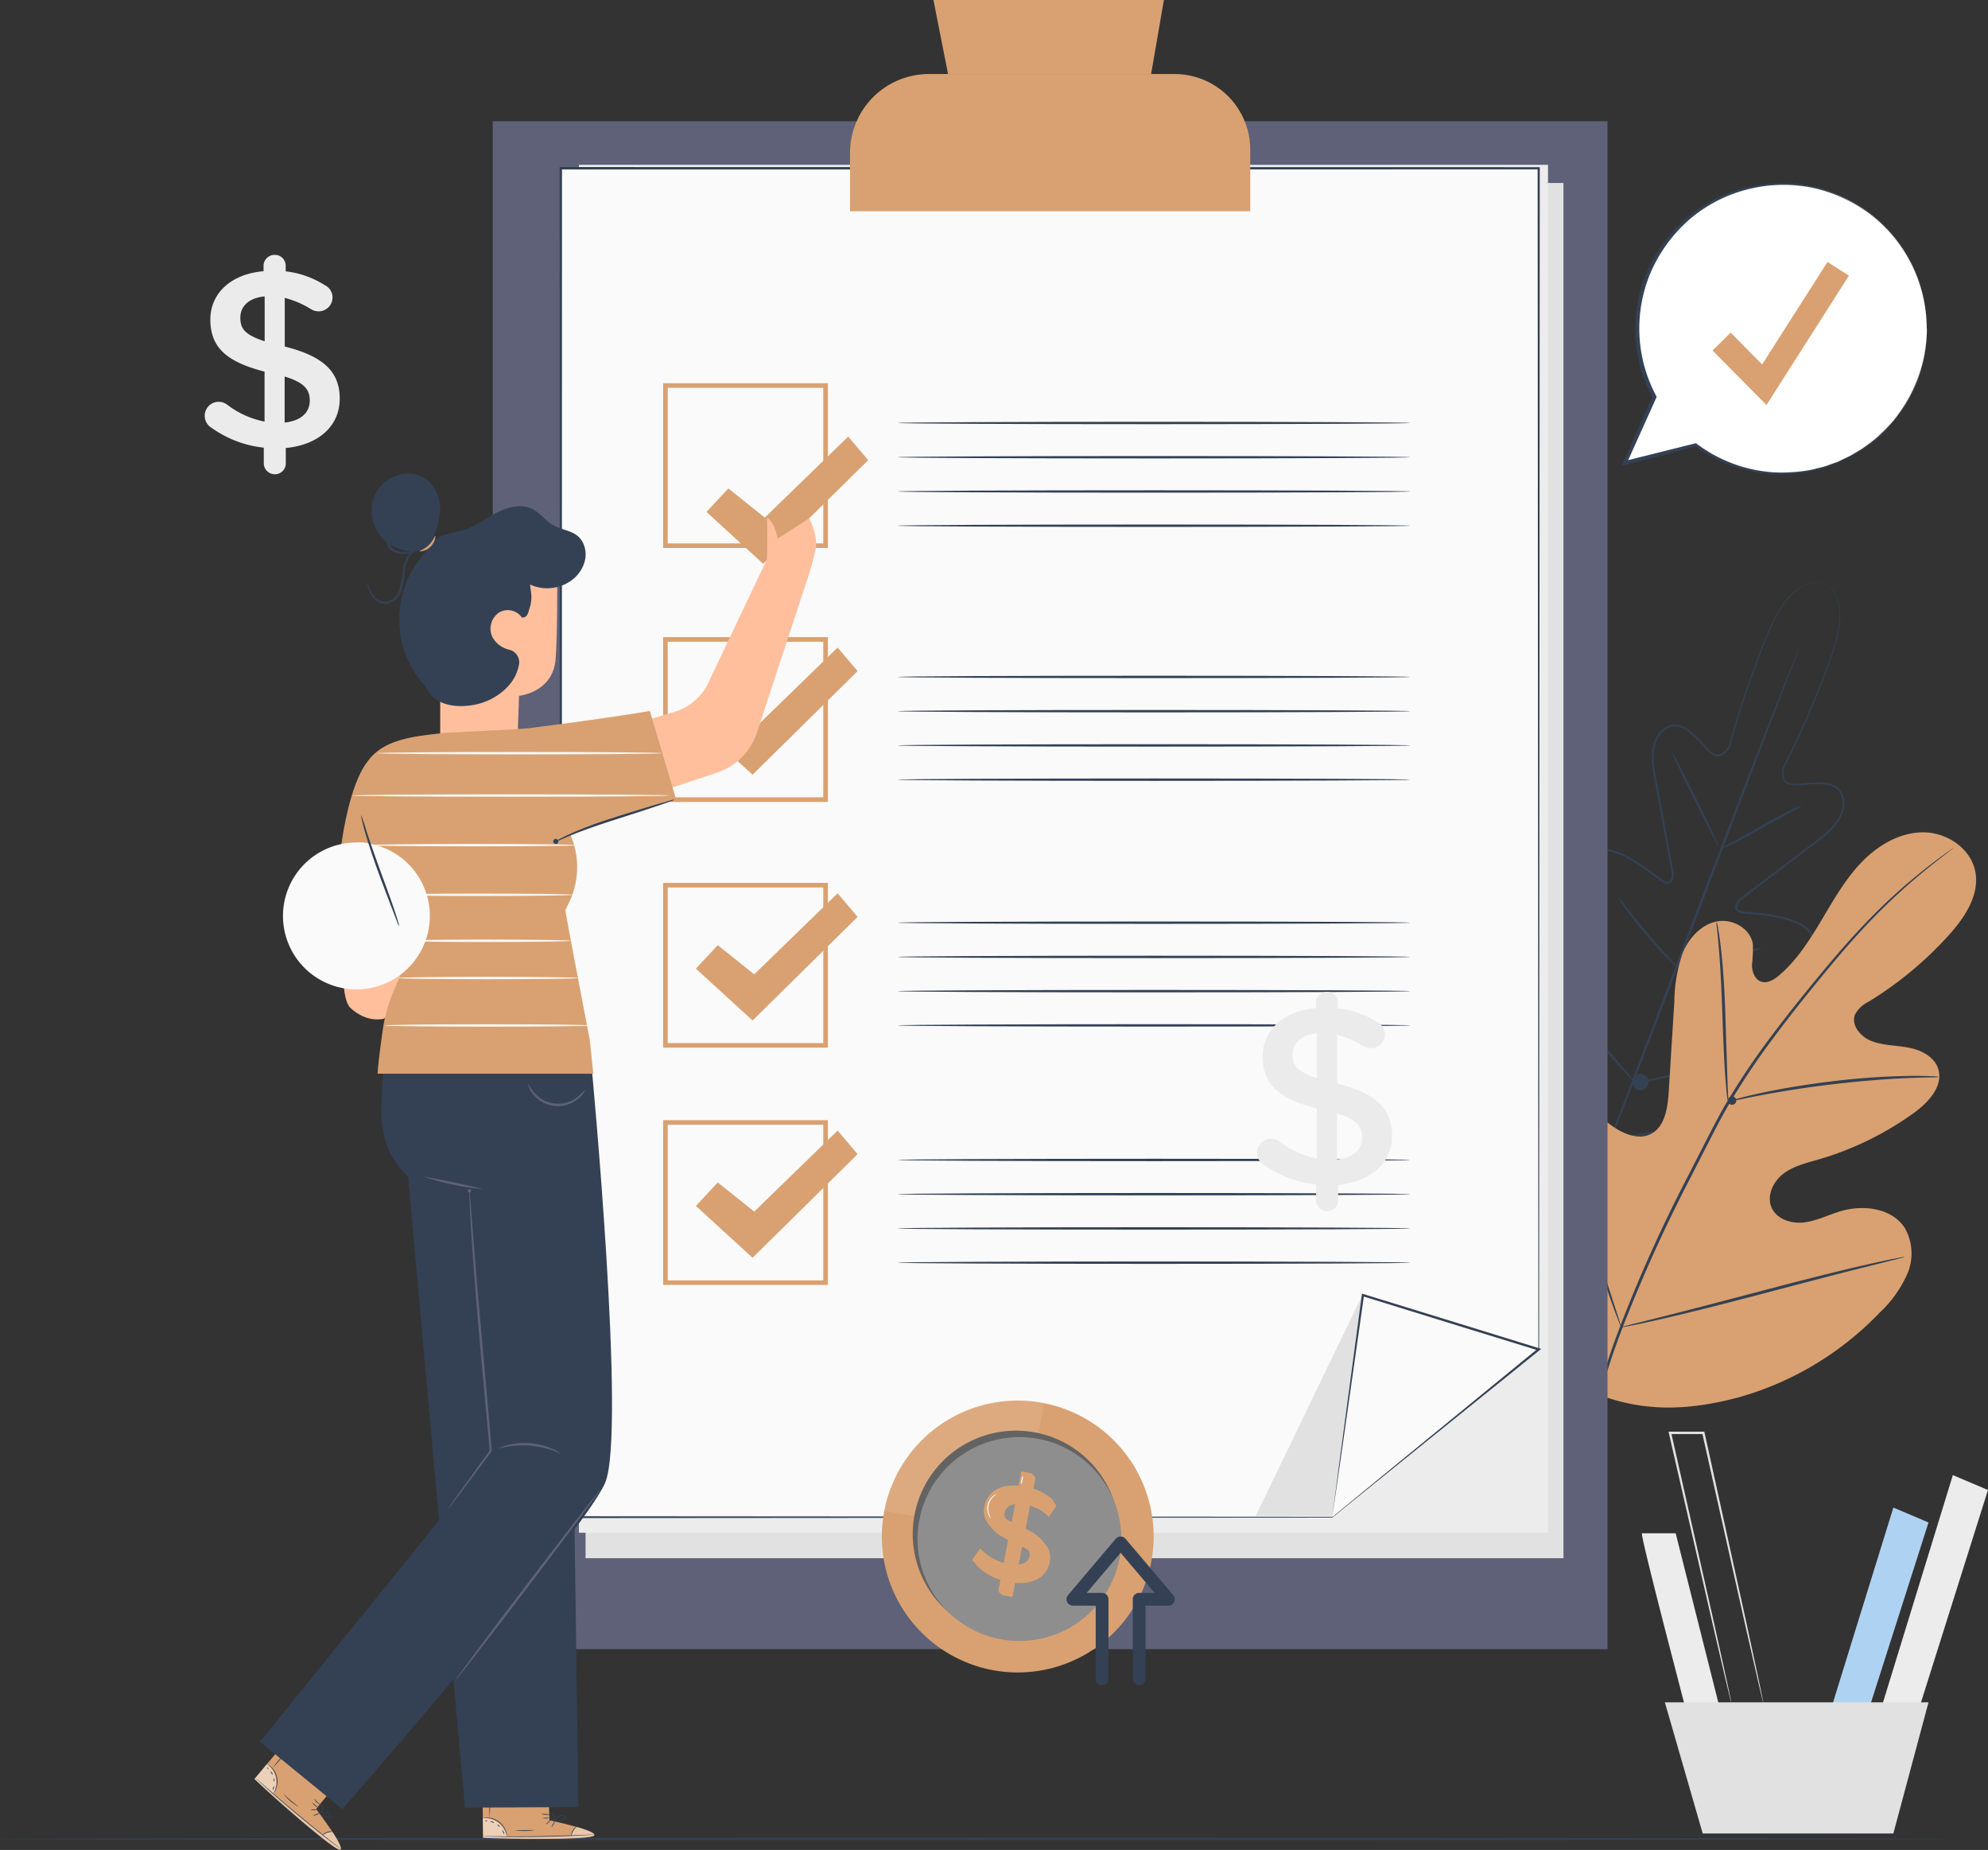 <svg xmlns="http://www.w3.org/2000/svg" width="371.823" height="345.939" viewBox="0 0 371.823 345.939">
  <rect x="0" y="0" width="371.823" height="345.939" fill="#333333" stroke="none"/>
  <g id="Grupo_77230" data-name="Grupo 77230" transform="translate(-1772.959 -4379.726)">
    <g id="Grupo_58932" data-name="Grupo 58932" transform="translate(2080.039 4647.448)">
      <g id="Grupo_58926" data-name="Grupo 58926" transform="translate(0 18.995)">
        <path id="Trazado_102762" data-name="Trazado 102762" d="M2130.13,4712.521c-.253.759,8.6,34.392,8.6,34.392l6.069-1.265-8.345-33.126Z" transform="translate(-2130.125 -4712.521)" fill="#ececec"/>
      </g>
      <g id="Grupo_58927" data-name="Grupo 58927" transform="translate(34.903 14.19)">
        <path id="Trazado_102763" data-name="Trazado 102763" d="M2182.859,4706.933l-12.138,39.2h7.081l11.633-36.414Z" transform="translate(-2170.72 -4706.933)" fill="#aed3f2"/>
      </g>
      <g id="Grupo_58928" data-name="Grupo 58928" transform="translate(44.259 8.121)">
        <path id="Trazado_102764" data-name="Trazado 102764" d="M2195.512,4699.873,2181.6,4745.14h7.081l13.4-42.484Z" transform="translate(-2181.603 -4699.873)" fill="#ececec"/>
      </g>
      <g id="Grupo_58929" data-name="Grupo 58929" transform="translate(4.304 50.605)">
        <path id="Trazado_102765" data-name="Trazado 102765" d="M2135.131,4749.287l7.081,24.531h35.656l6.575-24.531Z" transform="translate(-2135.131 -4749.287)" fill="#e1e1e1"/>
      </g>
      <g id="Grupo_58931" data-name="Grupo 58931" transform="translate(4.987)">
        <g id="Grupo_58930" data-name="Grupo 58930">
          <path id="Trazado_102766" data-name="Trazado 102766" d="M2153.635,4741.033a1.3,1.3,0,0,1-.078-.252l-.19-.75c-.162-.69-.392-1.66-.684-2.9-.584-2.55-1.418-6.2-2.45-10.712-2.038-9.1-4.857-21.679-8-35.722l.218.176h-6.243l.217-.273c3.166,14.055,6,26.645,8.052,35.752,1,4.525,1.805,8.184,2.37,10.743.265,1.245.473,2.221.621,2.914.062.315.112.566.151.759a1.26,1.26,0,0,1,.037.263,1.175,1.175,0,0,1-.08-.252c-.05-.192-.112-.439-.192-.75-.167-.69-.4-1.66-.7-2.9-.6-2.551-1.45-6.2-2.505-10.711-2.086-9.1-4.969-21.679-8.188-35.722l-.062-.273h6.7l.039.175c3.093,14.054,5.862,26.644,7.867,35.751.974,4.525,1.763,8.184,2.314,10.743.259,1.245.462,2.221.605,2.914l.147.759A1.179,1.179,0,0,1,2153.635,4741.033Z" transform="translate(-2135.925 -4690.428)" fill="#e1e1e1"/>
        </g>
      </g>
    </g>
    <g id="Grupo_58934" data-name="Grupo 58934" transform="translate(1772.959 4723.384)">
      <g id="Grupo_58933" data-name="Grupo 58933" transform="translate(0 0)">
        <path id="Trazado_102767" data-name="Trazado 102767" d="M2137.577,4778.974c0,.123-81.63.224-182.3.224-100.706,0-182.318-.1-182.318-.224s81.612-.224,182.318-.224C2055.948,4778.75,2137.577,4778.85,2137.577,4778.974Z" transform="translate(-1772.959 -4778.75)" fill="#344154"/>
      </g>
    </g>
    <g id="Grupo_58951" data-name="Grupo 58951" transform="translate(2056.753 4488.607)">
      <g id="Grupo_58936" data-name="Grupo 58936" transform="translate(0)">
        <g id="Grupo_58935" data-name="Grupo 58935">
          <path id="Trazado_102768" data-name="Trazado 102768" d="M2160.4,4506.014a3.363,3.363,0,0,0-.61-.187,4.257,4.257,0,0,0-1.865.027,6.737,6.737,0,0,0-2.711,1.391,14.431,14.431,0,0,0-2.751,3.206c-1.758,2.7-3.148,6.429-4.764,10.781a158.067,158.067,0,0,0-4.849,15.157l0,.02-.007.012a4.457,4.457,0,0,1-1,1.241,1.98,1.98,0,0,1-1.564.5,2.888,2.888,0,0,1-1.439-.831c-.4-.372-.778-.769-1.157-1.168a26.784,26.784,0,0,0-2.383-2.324,4.393,4.393,0,0,0-3.013-1.231,4.072,4.072,0,0,0-2.762,1.841,6.927,6.927,0,0,0-.951,3.415c-.147,2.461.563,4.94.995,7.516q.719,3.854,1.472,7.9.376,2.021.761,4.087.192,1.033.386,2.076a2.694,2.694,0,0,1-.246,2.2,1.085,1.085,0,0,1-1.148.39,2.9,2.9,0,0,1-1.016-.53l-1.745-1.306a38.731,38.731,0,0,0-3.643-2.453,13.84,13.84,0,0,0-4.074-1.7,4.79,4.79,0,0,0-2.169.013,3.21,3.21,0,0,0-1.767,1.187,7.292,7.292,0,0,0-1.158,4.3,24.119,24.119,0,0,0,.451,4.661,59.409,59.409,0,0,0,2.621,9.266,12.269,12.269,0,0,1,.75,2.391,1.741,1.741,0,0,1-.318,1.327,1.555,1.555,0,0,1-.249.25.836.836,0,0,1-.334.2,1.031,1.031,0,0,1-.749-.166,12.82,12.82,0,0,1-1.989-1.582l-1.842-1.708a27.186,27.186,0,0,0-3.91-3.149,8.2,8.2,0,0,0-2.256-1.027,2.8,2.8,0,0,0-2.3.286,3.33,3.33,0,0,0-1.3,1.992,10.135,10.135,0,0,0-.307,2.515,21.251,21.251,0,0,0,.648,5.135,44.609,44.609,0,0,0,3.733,9.882,74.791,74.791,0,0,0,5.564,9.245,52.663,52.663,0,0,0,3.351,4.323q1.738,2.133,3.49,4.278l.041.049-.206-.08,5.465-.794a50.39,50.39,0,0,0,5.393-.929,74.931,74.931,0,0,0,10.34-3.1,44.7,44.7,0,0,0,9.413-4.8,21.247,21.247,0,0,0,3.934-3.367,10.166,10.166,0,0,0,1.467-2.068,3.341,3.341,0,0,0,.379-2.349,2.791,2.791,0,0,0-1.509-1.758,8.186,8.186,0,0,0-2.36-.758,27.433,27.433,0,0,0-5.013-.3l-2.513.025a12.852,12.852,0,0,1-2.536-.166,1.03,1.03,0,0,1-.666-.383.819.819,0,0,1-.113-.37,1.531,1.531,0,0,1-.016-.353,1.745,1.745,0,0,1,.657-1.2,12.258,12.258,0,0,1,2.165-1.263,59.593,59.593,0,0,0,8.172-5.1,24.035,24.035,0,0,0,3.467-3.148,7.283,7.283,0,0,0,2.029-3.96,3.208,3.208,0,0,0-.514-2.064,4.8,4.8,0,0,0-1.6-1.468,13.936,13.936,0,0,0-4.157-1.482,39.02,39.02,0,0,0-4.346-.633l-2.17-.206a2.9,2.9,0,0,1-1.109-.295,1.086,1.086,0,0,1-.579-1.066,2.713,2.713,0,0,1,1.3-1.791q.846-.641,1.682-1.277l3.31-2.513,6.4-4.856c2.052-1.616,4.244-2.973,5.789-4.894a6.92,6.92,0,0,0,1.589-3.168,4.068,4.068,0,0,0-.811-3.218,2.96,2.96,0,0,0-1.407-.841,6.781,6.781,0,0,0-1.652-.271,26.393,26.393,0,0,0-3.325.119c-.548.041-1.094.08-1.641.085a2.889,2.889,0,0,1-1.624-.354,1.977,1.977,0,0,1-.82-1.421,4.417,4.417,0,0,1,.092-1.591l0-.013.009-.019a157.819,157.819,0,0,0,6.592-14.454c1.726-4.3,3.2-7.989,3.737-11.157a14.606,14.606,0,0,0,.17-4.214,6.836,6.836,0,0,0-1-2.874,4.118,4.118,0,0,0-1.331-1.3,3.122,3.122,0,0,0-.573-.277,2.265,2.265,0,0,1,.591.245,4.033,4.033,0,0,1,1.375,1.29,6.84,6.84,0,0,1,1.048,2.9,14.555,14.555,0,0,1-.136,4.253c-.515,3.2-1.978,6.906-3.685,11.211a155.53,155.53,0,0,1-6.551,14.508l.012-.031a4.165,4.165,0,0,0-.081,1.482,1.7,1.7,0,0,0,.7,1.227,2.614,2.614,0,0,0,1.467.3c.532-.007,1.074-.047,1.621-.09a26.785,26.785,0,0,1,3.364-.128,7.115,7.115,0,0,1,1.727.281,3.274,3.274,0,0,1,1.545.922,4.371,4.371,0,0,1,.9,3.479,7.229,7.229,0,0,1-1.65,3.322c-1.587,1.978-3.8,3.353-5.84,4.966l-6.384,4.865-3.3,2.517-1.679,1.279a3.9,3.9,0,0,0-.763.672,1.717,1.717,0,0,0-.4.86.7.7,0,0,0,.391.706,2.537,2.537,0,0,0,.967.247l2.164.2a39.644,39.644,0,0,1,4.39.634,14.227,14.227,0,0,1,4.28,1.524,5.178,5.178,0,0,1,1.728,1.589,3.611,3.611,0,0,1,.58,2.311,7.653,7.653,0,0,1-2.122,4.2,24.472,24.472,0,0,1-3.523,3.207,59.78,59.78,0,0,1-8.225,5.144,12.176,12.176,0,0,0-2.081,1.209,1.322,1.322,0,0,0-.515.906,1.193,1.193,0,0,0,.012.266c.012.068.035.23.061.216a.725.725,0,0,0,.4.185,12.621,12.621,0,0,0,2.435.152l2.51-.027a27.779,27.779,0,0,1,5.094.3,8.617,8.617,0,0,1,2.489.8,3.229,3.229,0,0,1,1.725,2.036,3.77,3.77,0,0,1-.411,2.649,10.575,10.575,0,0,1-1.529,2.164,21.7,21.7,0,0,1-4.012,3.438,45.137,45.137,0,0,1-9.5,4.857,75.177,75.177,0,0,1-10.406,3.123,50.509,50.509,0,0,1-5.413.934l-5.474.8-.125.019-.08-.1-.04-.05-3.5-4.284a53.309,53.309,0,0,1-3.362-4.339,75.195,75.195,0,0,1-5.6-9.306,45.086,45.086,0,0,1-3.766-9.981,21.606,21.606,0,0,1-.656-5.24,10.524,10.524,0,0,1,.324-2.629,3.766,3.766,0,0,1,1.479-2.235,3.235,3.235,0,0,1,2.645-.345,8.583,8.583,0,0,1,2.38,1.081,27.778,27.778,0,0,1,3.973,3.2l1.838,1.708a12.625,12.625,0,0,0,1.9,1.524.739.739,0,0,0,.421.134c.009.027.136-.075.19-.119a1.1,1.1,0,0,0,.187-.188,1.319,1.319,0,0,0,.23-1.016,12.139,12.139,0,0,0-.727-2.293,59.925,59.925,0,0,1-2.63-9.336,24.494,24.494,0,0,1-.451-4.741,7.651,7.651,0,0,1,1.249-4.534,3.6,3.6,0,0,1,1.979-1.325,5.2,5.2,0,0,1,2.348-.018,14.281,14.281,0,0,1,4.193,1.748,39.227,39.227,0,0,1,3.676,2.483l1.738,1.3a2.546,2.546,0,0,0,.882.47.7.7,0,0,0,.765-.252,1.7,1.7,0,0,0,.289-.9,3.893,3.893,0,0,0-.111-1.011q-.193-1.043-.383-2.076-.381-2.062-.752-4.083-.745-4.039-1.455-7.9c-.423-2.564-1.139-5.071-.985-7.6a7.246,7.246,0,0,1,1.01-3.571,4.375,4.375,0,0,1,3-1.975,3.262,3.262,0,0,1,1.764.354,7.11,7.11,0,0,1,1.468.952,26.7,26.7,0,0,1,2.4,2.358c.377.4.75.793,1.139,1.157a2.631,2.631,0,0,0,1.289.763,1.7,1.7,0,0,0,1.346-.435,4.153,4.153,0,0,0,.937-1.152l-.012.031a156.186,156.186,0,0,1,4.916-15.169c1.635-4.343,3.049-8.083,4.84-10.787a14.38,14.38,0,0,1,2.8-3.213,6.759,6.759,0,0,1,2.765-1.378,4.171,4.171,0,0,1,1.889.009A2.375,2.375,0,0,1,2160.4,4506.014Z" transform="translate(-2103.042 -4505.68)" fill="#344154"/>
        </g>
      </g>
      <g id="Grupo_58938" data-name="Grupo 58938" transform="translate(11.988 12.031)">
        <g id="Grupo_58937" data-name="Grupo 58937">
          <path id="Trazado_102769" data-name="Trazado 102769" d="M2157.84,4519.672a1.4,1.4,0,0,1-.087.281l-.3.808c-.28.733-.676,1.77-1.18,3.092-1.044,2.708-2.535,6.58-4.375,11.354l-14.279,37.517c-5.558,14.664-10.64,27.919-14.406,37.479-1.881,4.782-3.421,8.643-4.507,11.3l-1.258,3.06-.338.792a1.451,1.451,0,0,1-.129.264,1.355,1.355,0,0,1,.087-.28l.3-.809c.281-.732.676-1.769,1.18-3.091l4.375-11.354,14.282-37.523c5.555-14.659,10.637-27.914,14.4-37.474,1.881-4.781,3.421-8.643,4.508-11.3l1.258-3.06.338-.792A1.487,1.487,0,0,1,2157.84,4519.672Z" transform="translate(-2116.985 -4519.672)" fill="#344154"/>
        </g>
      </g>
      <g id="Grupo_58940" data-name="Grupo 58940" transform="translate(38.277 41.695)">
        <g id="Grupo_58939" data-name="Grupo 58939">
          <path id="Trazado_102770" data-name="Trazado 102770" d="M2162.591,4554.18a15.138,15.138,0,0,1-2.151,1.277l-5.266,2.929c-2.059,1.145-3.933,2.164-5.316,2.856a11.447,11.447,0,0,1-2.3,1,17.667,17.667,0,0,1,2.147-1.28l5.248-2.968c2.059-1.145,3.948-2.141,5.336-2.82A12.694,12.694,0,0,1,2162.591,4554.18Z" transform="translate(-2147.561 -4554.175)" fill="#344154"/>
        </g>
      </g>
      <g id="Grupo_58942" data-name="Grupo 58942" transform="translate(28.844 31.618)">
        <g id="Grupo_58941" data-name="Grupo 58941">
          <path id="Trazado_102771" data-name="Trazado 102771" d="M2145.325,4560.081c-.111.055-2.156-3.847-4.566-8.713s-4.276-8.858-4.165-8.913,2.154,3.846,4.566,8.714S2145.436,4560.027,2145.325,4560.081Z" transform="translate(-2136.59 -4542.454)" fill="#344154"/>
        </g>
      </g>
      <g id="Grupo_58944" data-name="Grupo 58944" transform="translate(18.821 58.862)">
        <g id="Grupo_58943" data-name="Grupo 58943">
          <path id="Trazado_102772" data-name="Trazado 102772" d="M2136.173,4587.425a13.185,13.185,0,0,1-1.89-1.722c-1.115-1.118-2.614-2.7-4.168-4.547s-2.88-3.578-3.794-4.865a12.98,12.98,0,0,1-1.385-2.149,16.345,16.345,0,0,1,1.638,1.96c.977,1.235,2.331,2.934,3.884,4.765s3,3.448,4.055,4.619A15.964,15.964,0,0,1,2136.173,4587.425Z" transform="translate(-2124.932 -4574.141)" fill="#344154"/>
        </g>
      </g>
      <g id="Grupo_58946" data-name="Grupo 58946" transform="translate(30.077 68.438)">
        <g id="Grupo_58945" data-name="Grupo 58945">
          <path id="Trazado_102773" data-name="Trazado 102773" d="M2153.736,4585.294a12.405,12.405,0,0,1-2.267.663c-1.413.355-3.372.814-5.54,1.294s-4.14.891-5.57,1.166a1.183,1.183,0,1,1-.069-.31c1.413-.354,3.371-.813,5.541-1.294s4.138-.891,5.569-1.166A12.167,12.167,0,0,1,2153.736,4585.294Z" transform="translate(-2138.025 -4585.28)" fill="#344154"/>
        </g>
      </g>
      <g id="Grupo_58948" data-name="Grupo 58948" transform="translate(21.541 89.5)">
        <g id="Grupo_58947" data-name="Grupo 58947">
          <path id="Trazado_102774" data-name="Trazado 102774" d="M2148.275,4609.788a20.227,20.227,0,0,1-2.922.78c-1.817.425-4.335.982-7.12,1.572s-5.314,1.1-7.149,1.445a1.514,1.514,0,1,1-.065-.311c1.817-.426,4.335-.983,7.122-1.572s5.312-1.1,7.147-1.444A20.363,20.363,0,0,1,2148.275,4609.788Z" transform="translate(-2128.096 -4609.777)" fill="#344154"/>
        </g>
      </g>
      <g id="Grupo_58950" data-name="Grupo 58950" transform="translate(8.195 76.3)">
        <g id="Grupo_58949" data-name="Grupo 58949">
          <path id="Trazado_102775" data-name="Trazado 102775" d="M2126.373,4611.663a3.307,3.307,0,0,1-.646-.587c-.4-.4-.951-.985-1.627-1.723-1.348-1.479-3.166-3.563-5.073-5.95s-3.55-4.613-4.695-6.253c-.574-.821-1.025-1.494-1.325-1.966a.438.438,0,1,1,.142-.1l1.439,1.88c1.208,1.59,2.883,3.782,4.789,6.161s3.676,4.491,4.962,6.021A25.632,25.632,0,0,1,2126.373,4611.663Z" transform="translate(-2112.573 -4594.425)" fill="#344154"/>
        </g>
      </g>
    </g>
    <g id="Grupo_58971" data-name="Grupo 58971" transform="translate(2054.359 4535.366)">
      <g id="Grupo_58953" data-name="Grupo 58953">
        <g id="Grupo_58952" data-name="Grupo 58952">
          <path id="Trazado_102776" data-name="Trazado 102776" d="M2116.046,4664.437c-14.929-12.031-17.092-32.609-15.217-50.846.312-3.045.2-6.284,1.833-8.861s5.148-4.175,7.791-2.7c2.192,1.222,3,3.926,4.117,6.193a17.893,17.893,0,0,0,6.687,7.325c1.874,1.14,4.236,1.923,6.226,1,2.732-1.272,3.291-4.886,3.48-7.923q.529-8.489,1.058-16.975a28.363,28.363,0,0,1,1.534-8.95c1.142-2.815,3.411-5.349,6.353-5.958s6.4,1.3,6.8,4.311a28.178,28.178,0,0,1-.173,3.784c0,1.266.489,2.7,1.661,3.133,1.188.438,2.461-.339,3.429-1.164,3.342-2.849,5.738-6.652,7.994-10.44s4.459-7.675,7.531-10.823,7.184-5.526,11.548-5.473,8.809,3.052,9.615,7.394-1.986,8.523-4.939,11.8a67.925,67.925,0,0,1-15.026,12.476,5.594,5.594,0,0,0-2.533,2.375c-.8,1.979.981,4.119,2.933,4.921,2.21.908,4.68.842,7.028,1.283s4.839,1.66,5.581,3.958c1.03,3.188-1.786,6.261-4.485,8.215a58.21,58.21,0,0,1-17.854,8.736c-2.289.663-4.687,1.22-6.594,2.663s-3.181,4.1-2.24,6.31,3.686,3.09,6.054,2.817,4.547-1.4,6.833-2.087c4.278-1.288,9.644-.631,12.069,3.157a9.626,9.626,0,0,1,.439,8.562,22.175,22.175,0,0,1-5.115,7.185,58.489,58.489,0,0,1-26.117,15.8c-9.9,2.691-18.93,2.983-28.3-1.192" transform="translate(-2100.257 -4560.063)" fill="#d9a171"/>
        </g>
      </g>
      <g id="Grupo_58955" data-name="Grupo 58955" opacity="0.1">
        <g id="Grupo_58954" data-name="Grupo 58954">
          <path id="Trazado_102777" data-name="Trazado 102777" d="M2116.046,4664.437c-14.929-12.031-17.092-32.609-15.217-50.846.312-3.045.2-6.284,1.833-8.861s5.148-4.175,7.791-2.7c2.192,1.222,3,3.926,4.117,6.193a17.893,17.893,0,0,0,6.687,7.325c1.874,1.14,4.236,1.923,6.226,1,2.732-1.272,3.291-4.886,3.48-7.923q.529-8.489,1.058-16.975a28.363,28.363,0,0,1,1.534-8.95c1.142-2.815,3.411-5.349,6.353-5.958s6.4,1.3,6.8,4.311a28.178,28.178,0,0,1-.173,3.784c0,1.266.489,2.7,1.661,3.133,1.188.438,2.461-.339,3.429-1.164,3.342-2.849,5.738-6.652,7.994-10.44s4.459-7.675,7.531-10.823,7.184-5.526,11.548-5.473,8.809,3.052,9.615,7.394-1.986,8.523-4.939,11.8a67.925,67.925,0,0,1-15.026,12.476,5.594,5.594,0,0,0-2.533,2.375c-.8,1.979.981,4.119,2.933,4.921,2.21.908,4.68.842,7.028,1.283s4.839,1.66,5.581,3.958c1.03,3.188-1.786,6.261-4.485,8.215a58.21,58.21,0,0,1-17.854,8.736c-2.289.663-4.687,1.22-6.594,2.663s-3.181,4.1-2.24,6.31,3.686,3.09,6.054,2.817,4.547-1.4,6.833-2.087c4.278-1.288,9.644-.631,12.069,3.157a9.626,9.626,0,0,1,.439,8.562,22.175,22.175,0,0,1-5.115,7.185,58.489,58.489,0,0,1-26.117,15.8c-9.9,2.691-18.93,2.983-28.3-1.192" transform="translate(-2100.257 -4560.063)" fill="#d9a171"/>
        </g>
      </g>
      <g id="Grupo_58958" data-name="Grupo 58958" transform="translate(14.619 2.932)">
        <g id="Grupo_58957" data-name="Grupo 58957">
          <g id="Grupo_58956" data-name="Grupo 58956">
            <path id="Trazado_102778" data-name="Trazado 102778" d="M2117.261,4678.451a133.525,133.525,0,0,1,6.674-24.671,272.656,272.656,0,0,1,12.8-28.536q1.894-3.7,3.74-7.307c1.233-2.4,2.455-4.771,3.795-7.021a136.155,136.155,0,0,1,8.438-12.486c2.876-3.843,5.745-7.383,8.452-10.674s5.3-6.3,7.78-8.951a107.948,107.948,0,0,1,12.6-11.614c1.59-1.251,2.854-2.18,3.72-2.8l.989-.7a2.1,2.1,0,0,1,.348-.221,2.213,2.213,0,0,1-.315.269l-.956.741c-.843.648-2.086,1.6-3.653,2.878a114.322,114.322,0,0,0-12.449,11.716c-2.451,2.658-5.016,5.681-7.711,8.977s-5.541,6.848-8.4,10.688a137.756,137.756,0,0,0-8.376,12.456c-1.33,2.24-2.539,4.6-3.773,7s-2.474,4.839-3.737,7.3a279.383,279.383,0,0,0-12.817,28.461,135.814,135.814,0,0,0-6.766,24.553" transform="translate(-2117.261 -4563.473)" fill="#344154"/>
          </g>
        </g>
      </g>
      <g id="Grupo_58961" data-name="Grupo 58961" transform="translate(39.636 16.673)">
        <g id="Grupo_58960" data-name="Grupo 58960">
          <g id="Grupo_58959" data-name="Grupo 58959">
            <path id="Trazado_102779" data-name="Trazado 102779" d="M2148.514,4613.147a6.1,6.1,0,0,1-.208-1.315c-.1-.85-.208-2.083-.318-3.609-.222-3.051-.384-7.275-.546-11.932s-.383-8.869-.651-11.909c-.13-1.52-.247-2.75-.339-3.6a6.149,6.149,0,0,1-.079-1.33,6.021,6.021,0,0,1,.294,1.3c.159.842.336,2.068.516,3.587.37,3.04.656,7.264.818,11.927.148,4.6.28,8.755.383,11.932.055,1.435.1,2.645.14,3.615A6.136,6.136,0,0,1,2148.514,4613.147Z" transform="translate(-2146.357 -4579.456)" fill="#344154"/>
          </g>
        </g>
      </g>
      <g id="Grupo_58964" data-name="Grupo 58964" transform="translate(41.792 45.542)">
        <g id="Grupo_58963" data-name="Grupo 58963">
          <g id="Grupo_58962" data-name="Grupo 58962">
            <path id="Trazado_102780" data-name="Trazado 102780" d="M2188.382,4613.24a8.448,8.448,0,0,1-1.569.079c-1.007.021-2.465.042-4.264.127-3.6.14-8.565.51-14.027,1.154s-10.379,1.461-13.919,2.146c-1.773.33-3.2.634-4.189.84a.788.788,0,1,1-.05-.215c.975-.271,2.394-.636,4.161-1.018,3.53-.787,8.455-1.656,13.933-2.315a138.206,138.206,0,0,1,14.081-.992c1.807-.034,3.269.006,4.278.054A8.3,8.3,0,0,1,2188.382,4613.24Z" transform="translate(-2148.865 -4613.034)" fill="#344154"/>
          </g>
        </g>
      </g>
      <g id="Grupo_58967" data-name="Grupo 58967" transform="translate(5.593 41.375)">
        <g id="Grupo_58966" data-name="Grupo 58966">
          <g id="Grupo_58965" data-name="Grupo 58965">
            <path id="Trazado_102781" data-name="Trazado 102781" d="M2122.992,4659.366a2.03,2.03,0,0,1-.235-.494l-.571-1.458c-.49-1.267-1.151-3.121-1.936-5.421-1.576-4.6-3.552-11.021-5.638-18.134s-4-13.548-5.479-18.172l-1.766-5.474c-.189-.6-.345-1.089-.472-1.493a1.958,1.958,0,0,1-.129-.534,2.119,2.119,0,0,1,.234.5c.155.394.342.874.571,1.457.489,1.267,1.15,3.12,1.936,5.42,1.576,4.6,3.552,11.02,5.639,18.137s4,13.546,5.478,18.172c.727,2.248,1.322,4.1,1.766,5.472.189.6.345,1.089.472,1.492A2.063,2.063,0,0,1,2122.992,4659.366Z" transform="translate(-2106.762 -4608.188)" fill="#344154"/>
          </g>
        </g>
      </g>
      <g id="Grupo_58970" data-name="Grupo 58970" transform="translate(21.822 79.394)">
        <g id="Grupo_58969" data-name="Grupo 58969">
          <g id="Grupo_58968" data-name="Grupo 58968">
            <path id="Trazado_102782" data-name="Trazado 102782" d="M2178.631,4652.413a2.048,2.048,0,0,1-.529.178c-.415.107-.924.24-1.541.4l-5.675,1.417c-4.792,1.2-11.391,2.932-18.681,4.854s-13.914,3.6-18.733,4.7c-2.408.549-4.362.976-5.717,1.242l-1.564.3a2.042,2.042,0,0,1-.553.065,2.1,2.1,0,0,1,.529-.178l1.541-.4,5.675-1.419c4.792-1.2,11.392-2.931,18.685-4.854s13.91-3.6,18.728-4.7c2.409-.551,4.363-.978,5.719-1.244l1.564-.3A2.066,2.066,0,0,1,2178.631,4652.413Z" transform="translate(-2125.639 -4652.407)" fill="#344154"/>
          </g>
        </g>
      </g>
    </g>
    <g id="Grupo_59030" data-name="Grupo 59030" transform="translate(1865.121 4379.727)">
      <g id="Grupo_58972" data-name="Grupo 58972" transform="translate(0 22.674)">
        <rect id="Rectángulo_5480" data-name="Rectángulo 5480" width="208.499" height="285.703" fill="#5e6178"/>
      </g>
      <g id="Grupo_58973" data-name="Grupo 58973" transform="translate(17.361 34.221)">
        <path id="Trazado_102783" data-name="Trazado 102783" d="M2083.242,4676.006h-182.9V4418.843h182.9v257.163Z" transform="translate(-1900.345 -4418.843)" fill="#e1e1e1"/>
      </g>
      <g id="Grupo_58974" data-name="Grupo 58974" transform="translate(16.12 30.821)">
        <path id="Trazado_102784" data-name="Trazado 102784" d="M2080.151,4670.68H1898.9V4414.887h181.249V4670.68Z" transform="translate(-1898.902 -4414.887)" fill="#ececec"/>
      </g>
      <g id="Grupo_58978" data-name="Grupo 58978" transform="translate(12.512 31.245)">
        <g id="Grupo_58975" data-name="Grupo 58975" transform="translate(0.224 0.224)">
          <path id="Trazado_102785" data-name="Trazado 102785" d="M2060.123,4650.879l-20.876,17h-144.28V4415.641h182.9V4636.5Z" transform="translate(-1894.966 -4415.641)" fill="#fafafa"/>
        </g>
        <g id="Grupo_58977" data-name="Grupo 58977">
          <g id="Grupo_58976" data-name="Grupo 58976">
            <path id="Trazado_102786" data-name="Trazado 102786" d="M2060.086,4650.843s.37-.316,1.114-.928l3.344-2.733,13.237-10.774-.026.054c-.021-36.278-.07-116.891-.132-220.856l.2.2c-54.464.007-116.173.014-181.3.021h-1.6l.223-.223c-.016,94.828-.032,182.31-.044,252.236l-.18-.178,144.281.1-.048.019,15.677-12.718q2.616-2.113,3.928-3.174c.875-.7,1.319-1.048,1.319-1.048s-.427.365-1.294,1.079l-3.9,3.2-15.631,12.774-.02.018h-.028c-27.826.019-78.42.055-144.281.1h-.179v-.18c-.012-69.927-.027-157.408-.044-252.236v-.224h1.82l181.3.022h.2v.2c-.062,103.965-.109,184.578-.13,220.856v.036l-.027.021c-5.859,4.728-10.3,8.314-13.28,10.72l-3.367,2.707C2060.471,4650.546,2060.086,4650.843,2060.086,4650.843Z" transform="translate(-1894.706 -4415.381)" fill="#344154"/>
          </g>
        </g>
      </g>
      <g id="Grupo_58979" data-name="Grupo 58979" transform="translate(66.822 13.842)">
        <path id="Rectángulo_5481" data-name="Rectángulo 5481" d="M14.757,0H60.7A14.154,14.154,0,0,1,74.855,14.154V25.661a0,0,0,0,1,0,0H0a0,0,0,0,1,0,0v-10.9A14.757,14.757,0,0,1,14.757,0Z" fill="#d9a171"/>
      </g>
      <g id="Grupo_58980" data-name="Grupo 58980" transform="translate(82.42 0)">
        <path id="Trazado_102787" data-name="Trazado 102787" d="M1978.752,4392.88l-2.736-13.842h43.1l-2.395,13.842Z" transform="translate(-1976.016 -4379.039)" fill="#d9a171"/>
      </g>
      <g id="Grupo_58990" data-name="Grupo 58990" transform="translate(31.866 71.655)">
        <g id="Grupo_58981" data-name="Grupo 58981">
          <path id="Trazado_102788" data-name="Trazado 102788" d="M1948.029,4493.2h-30.813v-30.813h30.813Zm-29.954-.86h29.094v-29.094h-29.094Z" transform="translate(-1917.216 -4462.382)" fill="#d9a171"/>
        </g>
        <g id="Grupo_58983" data-name="Grupo 58983" transform="translate(43.892 7.217)">
          <g id="Grupo_58982" data-name="Grupo 58982">
            <path id="Trazado_102789" data-name="Trazado 102789" d="M2064.071,4471c0,.123-21.448.223-47.9.223s-47.9-.1-47.9-.223,21.444-.225,47.9-.225S2064.071,4470.877,2064.071,4471Z" transform="translate(-1968.267 -4470.776)" fill="#344154"/>
          </g>
        </g>
        <g id="Grupo_58985" data-name="Grupo 58985" transform="translate(43.892 13.621)">
          <g id="Grupo_58984" data-name="Grupo 58984">
            <path id="Trazado_102790" data-name="Trazado 102790" d="M2064.071,4478.448c0,.124-21.448.224-47.9.224s-47.9-.1-47.9-.224,21.444-.224,47.9-.224S2064.071,4478.324,2064.071,4478.448Z" transform="translate(-1968.267 -4478.224)" fill="#344154"/>
          </g>
        </g>
        <g id="Grupo_58987" data-name="Grupo 58987" transform="translate(43.892 20.023)">
          <g id="Grupo_58986" data-name="Grupo 58986">
            <path id="Trazado_102791" data-name="Trazado 102791" d="M2064.071,4485.895c0,.125-21.448.225-47.9.225s-47.9-.1-47.9-.225,21.444-.223,47.9-.223S2064.071,4485.771,2064.071,4485.895Z" transform="translate(-1968.267 -4485.671)" fill="#344154"/>
          </g>
        </g>
        <g id="Grupo_58989" data-name="Grupo 58989" transform="translate(43.892 26.426)">
          <g id="Grupo_58988" data-name="Grupo 58988">
            <path id="Trazado_102792" data-name="Trazado 102792" d="M2064.071,4493.342c0,.124-21.448.224-47.9.224s-47.9-.1-47.9-.224,21.444-.224,47.9-.224S2064.071,4493.219,2064.071,4493.342Z" transform="translate(-1968.267 -4493.118)" fill="#344154"/>
          </g>
        </g>
      </g>
      <g id="Grupo_59001" data-name="Grupo 59001" transform="translate(31.866 119.143)">
        <g id="Grupo_58991" data-name="Grupo 58991">
          <path id="Trazado_102793" data-name="Trazado 102793" d="M1948.029,4548.429h-30.813v-30.813h30.813Zm-29.954-.861h29.094v-29.093h-29.094Z" transform="translate(-1917.216 -4517.615)" fill="#d9a171"/>
        </g>
        <g id="Grupo_58992" data-name="Grupo 58992" transform="translate(6.128 1.951)">
          <path id="Trazado_102794" data-name="Trazado 102794" d="M1924.343,4533.975l4.09-4.4,6.818,5.455,15.6-15.15,3.738,4.406-19.646,19.379Z" transform="translate(-1924.343 -4519.885)" fill="#d9a171"/>
        </g>
        <g id="Grupo_58994" data-name="Grupo 58994" transform="translate(43.892 7.217)">
          <g id="Grupo_58993" data-name="Grupo 58993">
            <path id="Trazado_102795" data-name="Trazado 102795" d="M2064.071,4526.233c0,.124-21.448.224-47.9.224s-47.9-.1-47.9-.224,21.444-.224,47.9-.224S2064.071,4526.109,2064.071,4526.233Z" transform="translate(-1968.267 -4526.01)" fill="#344154"/>
          </g>
        </g>
        <g id="Grupo_58996" data-name="Grupo 58996" transform="translate(43.892 13.62)">
          <g id="Grupo_58995" data-name="Grupo 58995">
            <path id="Trazado_102796" data-name="Trazado 102796" d="M2064.071,4533.681c0,.123-21.448.225-47.9.225s-47.9-.1-47.9-.225,21.444-.224,47.9-.224S2064.071,4533.557,2064.071,4533.681Z" transform="translate(-1968.267 -4533.457)" fill="#344154"/>
          </g>
        </g>
        <g id="Grupo_58998" data-name="Grupo 58998" transform="translate(43.892 20.023)">
          <g id="Grupo_58997" data-name="Grupo 58997">
            <path id="Trazado_102797" data-name="Trazado 102797" d="M2064.071,4541.128c0,.123-21.448.223-47.9.223s-47.9-.1-47.9-.223,21.444-.225,47.9-.225S2064.071,4541,2064.071,4541.128Z" transform="translate(-1968.267 -4540.903)" fill="#344154"/>
          </g>
        </g>
        <g id="Grupo_59000" data-name="Grupo 59000" transform="translate(43.892 26.426)">
          <g id="Grupo_58999" data-name="Grupo 58999">
            <path id="Trazado_102798" data-name="Trazado 102798" d="M2064.071,4548.575c0,.123-21.448.223-47.9.223s-47.9-.1-47.9-.223,21.444-.225,47.9-.225S2064.071,4548.451,2064.071,4548.575Z" transform="translate(-1968.267 -4548.35)" fill="#344154"/>
          </g>
        </g>
      </g>
      <g id="Grupo_59012" data-name="Grupo 59012" transform="translate(31.866 165.096)">
        <g id="Grupo_59002" data-name="Grupo 59002">
          <path id="Trazado_102799" data-name="Trazado 102799" d="M1948.029,4601.876h-30.813v-30.813h30.813Zm-29.954-.86h29.094v-29.094h-29.094Z" transform="translate(-1917.216 -4571.063)" fill="#d9a171"/>
        </g>
        <g id="Grupo_59003" data-name="Grupo 59003" transform="translate(6.128 1.951)">
          <path id="Trazado_102800" data-name="Trazado 102800" d="M1924.343,4587.422l4.09-4.394,6.818,5.455,15.6-15.15,3.738,4.406-19.646,19.379Z" transform="translate(-1924.343 -4573.333)" fill="#d9a171"/>
        </g>
        <g id="Grupo_59005" data-name="Grupo 59005" transform="translate(43.892 7.218)">
          <g id="Grupo_59004" data-name="Grupo 59004">
            <path id="Trazado_102801" data-name="Trazado 102801" d="M2064.071,4579.681c0,.124-21.448.224-47.9.224s-47.9-.1-47.9-.224,21.444-.223,47.9-.223S2064.071,4579.558,2064.071,4579.681Z" transform="translate(-1968.267 -4579.458)" fill="#344154"/>
          </g>
        </g>
        <g id="Grupo_59007" data-name="Grupo 59007" transform="translate(43.892 13.62)">
          <g id="Grupo_59006" data-name="Grupo 59006">
            <path id="Trazado_102802" data-name="Trazado 102802" d="M2064.071,4587.128c0,.124-21.448.224-47.9.224s-47.9-.1-47.9-.224,21.444-.224,47.9-.224S2064.071,4587,2064.071,4587.128Z" transform="translate(-1968.267 -4586.904)" fill="#344154"/>
          </g>
        </g>
        <g id="Grupo_59009" data-name="Grupo 59009" transform="translate(43.892 20.023)">
          <g id="Grupo_59008" data-name="Grupo 59008">
            <path id="Trazado_102803" data-name="Trazado 102803" d="M2064.071,4594.576c0,.123-21.448.223-47.9.223s-47.9-.1-47.9-.223,21.444-.225,47.9-.225S2064.071,4594.453,2064.071,4594.576Z" transform="translate(-1968.267 -4594.352)" fill="#344154"/>
          </g>
        </g>
        <g id="Grupo_59011" data-name="Grupo 59011" transform="translate(43.892 26.426)">
          <g id="Grupo_59010" data-name="Grupo 59010">
            <path id="Trazado_102804" data-name="Trazado 102804" d="M2064.071,4602.023c0,.125-21.448.224-47.9.224s-47.9-.1-47.9-.224,21.444-.224,47.9-.224S2064.071,4601.9,2064.071,4602.023Z" transform="translate(-1968.267 -4601.8)" fill="#344154"/>
          </g>
        </g>
      </g>
      <g id="Grupo_59023" data-name="Grupo 59023" transform="translate(31.866 209.465)">
        <g id="Grupo_59013" data-name="Grupo 59013">
          <path id="Trazado_102805" data-name="Trazado 102805" d="M1948.029,4653.481h-30.813v-30.812h30.813Zm-29.954-.859h29.094v-29.093h-29.094Z" transform="translate(-1917.216 -4622.669)" fill="#d9a171"/>
        </g>
        <g id="Grupo_59014" data-name="Grupo 59014" transform="translate(6.128 1.951)">
          <path id="Trazado_102806" data-name="Trazado 102806" d="M1924.343,4639.028l4.09-4.394,6.818,5.454,15.6-15.15,3.738,4.407-19.646,19.379Z" transform="translate(-1924.343 -4624.938)" fill="#d9a171"/>
        </g>
        <g id="Grupo_59016" data-name="Grupo 59016" transform="translate(43.892 7.217)">
          <g id="Grupo_59015" data-name="Grupo 59015">
            <path id="Trazado_102807" data-name="Trazado 102807" d="M2064.071,4631.287c0,.123-21.448.224-47.9.224s-47.9-.1-47.9-.224,21.444-.225,47.9-.225S2064.071,4631.163,2064.071,4631.287Z" transform="translate(-1968.267 -4631.063)" fill="#344154"/>
          </g>
        </g>
        <g id="Grupo_59018" data-name="Grupo 59018" transform="translate(43.892 13.619)">
          <g id="Grupo_59017" data-name="Grupo 59017">
            <path id="Trazado_102808" data-name="Trazado 102808" d="M2064.071,4638.734c0,.123-21.448.222-47.9.222s-47.9-.1-47.9-.222,21.444-.225,47.9-.225S2064.071,4638.61,2064.071,4638.734Z" transform="translate(-1968.267 -4638.509)" fill="#344154"/>
          </g>
        </g>
        <g id="Grupo_59020" data-name="Grupo 59020" transform="translate(43.892 20.023)">
          <g id="Grupo_59019" data-name="Grupo 59019">
            <path id="Trazado_102809" data-name="Trazado 102809" d="M2064.071,4646.182c0,.123-21.448.224-47.9.224s-47.9-.1-47.9-.224,21.444-.224,47.9-.224S2064.071,4646.058,2064.071,4646.182Z" transform="translate(-1968.267 -4645.958)" fill="#344154"/>
          </g>
        </g>
        <g id="Grupo_59022" data-name="Grupo 59022" transform="translate(43.892 26.426)">
          <g id="Grupo_59021" data-name="Grupo 59021">
            <path id="Trazado_102810" data-name="Trazado 102810" d="M2064.071,4653.628c0,.124-21.448.224-47.9.224s-47.9-.1-47.9-.224,21.444-.224,47.9-.224S2064.071,4653.505,2064.071,4653.628Z" transform="translate(-1968.267 -4653.404)" fill="#344154"/>
          </g>
        </g>
      </g>
      <g id="Grupo_59024" data-name="Grupo 59024" transform="translate(142.7 241.945)">
        <path id="Trazado_102811" data-name="Trazado 102811" d="M2066.18,4660.448l-20.052,41.527h14.316Z" transform="translate(-2046.128 -4660.448)" fill="#e1e1e1"/>
      </g>
      <g id="Grupo_59028" data-name="Grupo 59028" transform="translate(157.016 241.905)">
        <g id="Grupo_59025" data-name="Grupo 59025" transform="translate(0.001 0.275)">
          <path id="Trazado_102812" data-name="Trazado 102812" d="M2062.78,4702.246l5.735-41.527,32.882,10.148Z" transform="translate(-2062.78 -4660.719)" fill="#fafafa"/>
        </g>
        <g id="Grupo_59027" data-name="Grupo 59027">
          <g id="Grupo_59026" data-name="Grupo 59026">
            <path id="Trazado_102813" data-name="Trazado 102813" d="M2062.78,4702.2l11.057-9.1,27.421-22.448.074.378c-4.078-1.258-8.333-2.569-12.7-3.912-7.117-2.2-13.944-4.313-20.184-6.243l.271-.173c-1.718,12.063-3.191,22.4-4.237,29.74-1.037,7.141-1.572,10.827-1.707,11.758a1.755,1.755,0,0,1,.018-.184l.073-.575c.07-.538.169-1.294.3-2.262.266-2.017.648-4.917,1.129-8.56.99-7.4,2.384-17.818,4.01-29.976l.033-.246.238.073,20.192,6.218,12.692,3.922.393.122-.32.258-27.753,22.385-8.1,6.512-2.161,1.733-.554.441A2.139,2.139,0,0,1,2062.78,4702.2Z" transform="translate(-2062.779 -4660.4)" fill="#344154"/>
          </g>
        </g>
      </g>
      <g id="Grupo_59029" data-name="Grupo 59029" transform="translate(120.165 0)" opacity="0.3">
        <path id="Trazado_102814" data-name="Trazado 102814" d="M2022.294,4379.039l-2.377,13.842h2.96l2.394-13.842h-3.77" transform="translate(-2019.917 -4379.039)" fill="#d9a171"/>
      </g>
    </g>
    <g id="Grupo_59238" data-name="Grupo 59238" transform="translate(1820.544 4461.365)">
      <g id="Grupo_59045" data-name="Grupo 59045" transform="translate(21.048 6.91)">
        <g id="Grupo_59036" data-name="Grupo 59036" transform="translate(13.31 11.409)">
          <g id="Grupo_59035" data-name="Grupo 59035">
            <g id="Grupo_59034" data-name="Grupo 59034">
              <g id="Grupo_59033" data-name="Grupo 59033">
                <g id="Grupo_59032" data-name="Grupo 59032">
                  <g id="Grupo_59031" data-name="Grupo 59031">
                    <path id="Trazado_102815" data-name="Trazado 102815" d="M1874.785,4541.335h0a7.735,7.735,0,0,0,8.319-7.416c.162-4.21.3-8.466.3-8.466s6.38-.6,6.842-6.912.252-20.889.252-20.889h0a22,22,0,0,0-22.234,1.43l.393,22.221v11.955C1868.7,4537.268,1870.786,4541.028,1874.785,4541.335Z" transform="translate(-1868.267 -4495.299)" fill="#ffbf9d"/>
                  </g>
                </g>
              </g>
            </g>
          </g>
        </g>
        <g id="Grupo_59037" data-name="Grupo 59037" transform="translate(10.03 6.114)">
          <path id="Trazado_102816" data-name="Trazado 102816" d="M1883.422,4509.97a3.235,3.235,0,0,0-4.314-.942,3.669,3.669,0,0,0-1.223,4.588,4.831,4.831,0,0,0,3.1,2.342,2.426,2.426,0,0,1,1.9,2.611,8.084,8.084,0,0,1-2.216,4.4,11.653,11.653,0,0,1-7.309,3.463c-2.689.318-5.769-.242-7.334-2.452-1.138-1.608-1.221-3.711-1.261-5.681q-.145-6.981-.289-13.966a20.012,20.012,0,0,1,.318-5.01,6.727,6.727,0,0,1,2.643-4.144c1.536-1.011,3.481-1.1,5.231-1.662,2.186-.708,4.043-2.159,6.09-3.2s4.553-1.673,6.607-.641c1.474.74,2.463,2.211,3.9,3.025,2.042,1.162,4.821.9,5.812,3.9a5.088,5.088,0,0,1-.034,3.21c-1.384,4.085-6.443,5.732-10.087,3.966-.072.692.609,2.232-.119,4.417-.233.7-.315,1.763-1.408,1.783" transform="translate(-1864.452 -4489.141)" fill="#344154"/>
        </g>
        <g id="Grupo_59038" data-name="Grupo 59038" transform="translate(0.853)">
          <path id="Trazado_102817" data-name="Trazado 102817" d="M1864.5,4495.976a21.506,21.506,0,0,0,2.029-6.343,7.269,7.269,0,0,0-1.99-6.129,5.98,5.98,0,0,0-4.162-1.473,7.039,7.039,0,0,0-6.344,5.028,7.579,7.579,0,0,0,2.552,7.767,8.216,8.216,0,0,0,8.18,1.066" transform="translate(-1853.779 -4482.028)" fill="#344154"/>
        </g>
        <g id="Grupo_59040" data-name="Grupo 59040" transform="translate(9.824 11.644)">
          <g id="Grupo_59039" data-name="Grupo 59039">
            <path id="Trazado_102818" data-name="Trazado 102818" d="M1867.206,4495.573a3.111,3.111,0,0,1-2.992,2.922c-.031-.128.924-.381,1.748-1.2C1866.8,4496.488,1867.078,4495.54,1867.206,4495.573Z" transform="translate(-1864.213 -4495.572)" fill="#d9a171"/>
          </g>
        </g>
        <g id="Grupo_59042" data-name="Grupo 59042" transform="translate(3.552 7.446)">
          <g id="Grupo_59041" data-name="Grupo 59041">
            <path id="Trazado_102819" data-name="Trazado 102819" d="M1864.105,4496.431a5.941,5.941,0,0,1-1.714,1.255,4.943,4.943,0,0,1-2.26.639,3.141,3.141,0,0,1-2.635-1.182,3.51,3.51,0,0,1-.467-2.855,5.548,5.548,0,0,1,1.062-2.09,6.532,6.532,0,0,1,1.495-1.506,20.123,20.123,0,0,1-1.239,1.693,5.675,5.675,0,0,0-.915,1.993,3.186,3.186,0,0,0,.426,2.5,2.792,2.792,0,0,0,2.273,1.035,4.978,4.978,0,0,0,2.119-.511C1863.4,4496.845,1864.064,4496.364,1864.105,4496.431Z" transform="translate(-1856.918 -4490.689)" fill="#344154"/>
          </g>
        </g>
        <g id="Grupo_59044" data-name="Grupo 59044" transform="translate(0 13.928)">
          <g id="Grupo_59043" data-name="Grupo 59043">
            <path id="Trazado_102820" data-name="Trazado 102820" d="M1852.794,4504.619a2.771,2.771,0,0,1,.307.7,7.218,7.218,0,0,0,.93,1.8,2.609,2.609,0,0,0,2.473,1.137,3.393,3.393,0,0,0,2.379-2.4,24.668,24.668,0,0,0,.647-3.667,5.665,5.665,0,0,1,1.205-2.892,3.106,3.106,0,0,1,1.838-1.048,1.221,1.221,0,0,1,.773.065c0,.044-.279-.012-.74.106a3.125,3.125,0,0,0-1.631,1.083,5.586,5.586,0,0,0-1.039,2.753,21.9,21.9,0,0,1-.629,3.747,3.756,3.756,0,0,1-2.73,2.657,2.521,2.521,0,0,1-1.712-.331,3.563,3.563,0,0,1-1.087-1.024,6.2,6.2,0,0,1-.841-1.933A2.373,2.373,0,0,1,1852.794,4504.619Z" transform="translate(-1852.786 -4498.229)" fill="#344154"/>
          </g>
        </g>
      </g>
      <g id="Grupo_59046" data-name="Grupo 59046" transform="translate(16.523 80.27)">
        <path id="Trazado_102821" data-name="Trazado 102821" d="M1848.953,4567.354s-3.218,23.575,0,26.563,6.317,2,6.317,2l6.128-5.125,1.206-23.435Z" transform="translate(-1847.523 -4567.354)" fill="#ffbf9d"/>
      </g>
      <g id="Grupo_59049" data-name="Grupo 59049" transform="translate(68.9 0)">
        <g id="Grupo_59047" data-name="Grupo 59047" transform="translate(15.648)">
          <path id="Trazado_102822" data-name="Trazado 102822" d="M1926.643,4488.082l4.091-4.393,6.817,5.454,15.6-15.15,3.738,4.406-19.646,19.379Z" transform="translate(-1926.643 -4473.993)" fill="#d9a171"/>
        </g>
        <g id="Grupo_59048" data-name="Grupo 59048" transform="translate(0 15.286)">
          <path id="Trazado_102823" data-name="Trazado 102823" d="M1943.313,4491.771l-5.932,3.808c-.268-2.345-2.058-4.669-1.966-3.492s.011,7.29.011,7.29l-10.579,22.26a10.541,10.541,0,0,1-6.527,6.267l-9.876,2.936,3.861,13.056,13.725-4.551a11.836,11.836,0,0,0,7.522-7.544l9.461-28.822a44.7,44.7,0,0,0,1.53-5.678C1944.945,4494.9,1943.313,4491.771,1943.313,4491.771Z" transform="translate(-1908.443 -4491.771)" fill="#ffbf9d"/>
        </g>
      </g>
      <g id="Grupo_59121" data-name="Grupo 59121" transform="translate(42.584 252.148)">
        <g id="Grupo_59120" data-name="Grupo 59120">
          <g id="Grupo_59056" data-name="Grupo 59056" transform="translate(0.065)">
            <g id="Grupo_59052" data-name="Grupo 59052">
              <g id="Grupo_59051" data-name="Grupo 59051">
                <g id="Grupo_59050" data-name="Grupo 59050">
                  <path id="Trazado_102824" data-name="Trazado 102824" d="M1890.425,4773.869l-.148-6.6-12.366.2.113,9.659.768.037c3.415.135,17.375.445,19.646-.283C1900.97,4776.067,1890.425,4773.869,1890.425,4773.869Z" transform="translate(-1877.911 -4767.268)" fill="#d9a171"/>
                </g>
              </g>
            </g>
            <g id="Grupo_59055" data-name="Grupo 59055" transform="translate(0.071 6.206)" opacity="0.5">
              <g id="Grupo_59054" data-name="Grupo 59054">
                <g id="Grupo_59053" data-name="Grupo 59053">
                  <path id="Trazado_102825" data-name="Trazado 102825" d="M1882.518,4777.969a4.287,4.287,0,0,0-1.62-2.612,4.17,4.17,0,0,0-2.905-.852l.052,3.455Z" transform="translate(-1877.993 -4774.486)" fill="#fff"/>
                </g>
              </g>
            </g>
          </g>
          <g id="Grupo_59059" data-name="Grupo 59059" transform="translate(0.179 7.858)" opacity="0.4">
            <g id="Grupo_59058" data-name="Grupo 59058">
              <g id="Grupo_59057" data-name="Grupo 59057">
                <path id="Trazado_102826" data-name="Trazado 102826" d="M1895.6,4776.408s3.7,1,3.25,1.617-14.569.831-20.805.382l.016-.277,16.471-.112S1894.879,4776.45,1895.6,4776.408Z" transform="translate(-1878.043 -4776.408)" fill="#fff"/>
              </g>
            </g>
          </g>
          <g id="Grupo_59063" data-name="Grupo 59063" transform="translate(0 9.263)">
            <g id="Grupo_59062" data-name="Grupo 59062">
              <g id="Grupo_59061" data-name="Grupo 59061">
                <g id="Grupo_59060" data-name="Grupo 59060">
                  <path id="Trazado_102827" data-name="Trazado 102827" d="M1877.835,4778.355a1.145,1.145,0,0,0,.213.02l.61.027,2.249.062c1.9.039,4.525.058,7.423.016s5.523-.138,7.421-.233l2.246-.128.61-.045a1.123,1.123,0,0,0,.212-.026,1.078,1.078,0,0,0-.214,0l-.611.017-2.248.08c-1.9.067-4.521.147-7.418.189s-5.521.04-7.42.028l-2.249-.015h-.612A1.207,1.207,0,0,0,1877.835,4778.355Z" transform="translate(-1877.835 -4778.042)" fill="#344154"/>
                </g>
              </g>
            </g>
          </g>
          <g id="Grupo_59067" data-name="Grupo 59067" transform="translate(16.641 7.705)">
            <g id="Grupo_59066" data-name="Grupo 59066">
              <g id="Grupo_59065" data-name="Grupo 59065">
                <g id="Grupo_59064" data-name="Grupo 59064">
                  <path id="Trazado_102828" data-name="Trazado 102828" d="M1897.214,4778.185a3.265,3.265,0,0,1,1.156-1.951,2,2,0,0,0-1.156,1.951Z" transform="translate(-1897.19 -4776.229)" fill="#344154"/>
                </g>
              </g>
            </g>
          </g>
          <g id="Grupo_59071" data-name="Grupo 59071" transform="translate(12.981 6.824)">
            <g id="Grupo_59070" data-name="Grupo 59070">
              <g id="Grupo_59069" data-name="Grupo 59069">
                <g id="Grupo_59068" data-name="Grupo 59068">
                  <path id="Trazado_102829" data-name="Trazado 102829" d="M1892.94,4776.246c.035.022.207-.193.383-.481s.291-.536.255-.559-.206.194-.382.481S1892.9,4776.224,1892.94,4776.246Z" transform="translate(-1892.933 -4775.205)" fill="#344154"/>
                </g>
              </g>
            </g>
          </g>
          <g id="Grupo_59075" data-name="Grupo 59075" transform="translate(11.975 6.641)">
            <g id="Grupo_59074" data-name="Grupo 59074">
              <g id="Grupo_59073" data-name="Grupo 59073">
                <g id="Grupo_59072" data-name="Grupo 59072">
                  <path id="Trazado_102830" data-name="Trazado 102830" d="M1891.766,4775.7c.028.031.222-.1.432-.3s.358-.378.329-.408-.221.1-.431.3S1891.739,4775.671,1891.766,4775.7Z" transform="translate(-1891.763 -4774.992)" fill="#344154"/>
                </g>
              </g>
            </g>
          </g>
          <g id="Grupo_59079" data-name="Grupo 59079" transform="translate(11.327 6.115)">
            <g id="Grupo_59078" data-name="Grupo 59078">
              <g id="Grupo_59077" data-name="Grupo 59077">
                <g id="Grupo_59076" data-name="Grupo 59076">
                  <path id="Trazado_102831" data-name="Trazado 102831" d="M1891.01,4774.458a2.8,2.8,0,0,0,1.292,0,2.831,2.831,0,0,0-1.292,0Z" transform="translate(-1891.01 -4774.381)" fill="#344154"/>
                </g>
              </g>
            </g>
          </g>
          <g id="Grupo_59083" data-name="Grupo 59083" transform="translate(11.098 5.361)">
            <g id="Grupo_59082" data-name="Grupo 59082">
              <g id="Grupo_59081" data-name="Grupo 59081">
                <g id="Grupo_59080" data-name="Grupo 59080">
                  <path id="Trazado_102832" data-name="Trazado 102832" d="M1890.743,4773.515a1.244,1.244,0,0,0,.723.2,1.258,1.258,0,0,0,.742-.111,49.727,49.727,0,0,1-1.465-.088Z" transform="translate(-1890.742 -4773.502)" fill="#344154"/>
                </g>
              </g>
            </g>
          </g>
          <g id="Grupo_59087" data-name="Grupo 59087" transform="translate(13.391 5.643)">
            <g id="Grupo_59086" data-name="Grupo 59086">
              <g id="Grupo_59085" data-name="Grupo 59085">
                <g id="Grupo_59084" data-name="Grupo 59084">
                  <path id="Trazado_102833" data-name="Trazado 102833" d="M1893.41,4774.967a2.293,2.293,0,0,0,.794-.018,4.484,4.484,0,0,0,.843-.2,2.312,2.312,0,0,0,.482-.207.425.425,0,0,0,.192-.25.312.312,0,0,0-.125-.315,1.456,1.456,0,0,0-1.8.454,1.419,1.419,0,0,0-.251.534c-.03.136-.027.214-.017.214a2.211,2.211,0,0,1,.351-.683,1.441,1.441,0,0,1,.672-.452,1.23,1.23,0,0,1,.948.05c.127.091.081.241-.058.327a2.375,2.375,0,0,1-.444.2,5.451,5.451,0,0,1-.815.225C1893.713,4774.938,1893.409,4774.943,1893.41,4774.967Z" transform="translate(-1893.41 -4773.832)" fill="#344154"/>
                </g>
              </g>
            </g>
          </g>
          <g id="Grupo_59091" data-name="Grupo 59091" transform="translate(12.541 5.289)">
            <g id="Grupo_59090" data-name="Grupo 59090">
              <g id="Grupo_59089" data-name="Grupo 59089">
                <g id="Grupo_59088" data-name="Grupo 59088">
                  <path id="Trazado_102834" data-name="Trazado 102834" d="M1893.478,4774.945a.783.783,0,0,0,.083-.553,1.3,1.3,0,0,0-.226-.577.8.8,0,0,0-.668-.395.317.317,0,0,0-.239.371.869.869,0,0,0,.14.353,2.421,2.421,0,0,0,.383.476,1.159,1.159,0,0,0,.459.315c.014-.02-.16-.14-.383-.389a2.761,2.761,0,0,1-.34-.472c-.112-.166-.191-.466.008-.506.2-.022.4.172.529.33a1.3,1.3,0,0,1,.232.514A2.9,2.9,0,0,1,1893.478,4774.945Z" transform="translate(-1892.422 -4773.42)" fill="#344154"/>
                </g>
              </g>
            </g>
          </g>
          <g id="Grupo_59095" data-name="Grupo 59095" transform="translate(0.2 6.095)">
            <g id="Grupo_59094" data-name="Grupo 59094">
              <g id="Grupo_59093" data-name="Grupo 59093">
                <g id="Grupo_59092" data-name="Grupo 59092">
                  <path id="Trazado_102835" data-name="Trazado 102835" d="M1878.068,4774.451c0,.027.354-.04.914.018a3.875,3.875,0,0,1,3.279,2.532c.2.527.221.883.248.879a.718.718,0,0,0,0-.25,3.248,3.248,0,0,0-.146-.665,3.76,3.76,0,0,0-3.369-2.6,3.357,3.357,0,0,0-.68.027A.683.683,0,0,0,1878.068,4774.451Z" transform="translate(-1878.068 -4774.357)" fill="#344154"/>
                </g>
              </g>
            </g>
          </g>
          <g id="Grupo_59099" data-name="Grupo 59099" transform="translate(1.335 1.022)">
            <g id="Grupo_59098" data-name="Grupo 59098">
              <g id="Grupo_59097" data-name="Grupo 59097">
                <g id="Grupo_59096" data-name="Grupo 59096">
                  <path id="Trazado_102836" data-name="Trazado 102836" d="M1879.456,4768.457a43.243,43.243,0,0,0,.014,5.083,43.24,43.24,0,0,0-.014-5.083Z" transform="translate(-1879.387 -4768.457)" fill="#344154"/>
                </g>
              </g>
            </g>
          </g>
          <g id="Grupo_59103" data-name="Grupo 59103" transform="translate(6.199 8.422)">
            <g id="Grupo_59102" data-name="Grupo 59102">
              <g id="Grupo_59101" data-name="Grupo 59101">
                <g id="Grupo_59100" data-name="Grupo 59100">
                  <path id="Trazado_102837" data-name="Trazado 102837" d="M1885.045,4777.1a10.124,10.124,0,0,0,3.614-.021c-.005-.043-.812.018-1.807.022S1885.049,4777.057,1885.045,4777.1Z" transform="translate(-1885.045 -4777.063)" fill="#344154"/>
                </g>
              </g>
            </g>
          </g>
          <g id="Grupo_59107" data-name="Grupo 59107" transform="translate(3.77 8.488)">
            <g id="Grupo_59106" data-name="Grupo 59106">
              <g id="Grupo_59105" data-name="Grupo 59105">
                <g id="Grupo_59104" data-name="Grupo 59104">
                  <path id="Trazado_102838" data-name="Trazado 102838" d="M1882.225,4777.145c-.03.03.069.17.154.354s.133.347.175.344.06-.2-.039-.409S1882.251,4777.115,1882.225,4777.145Z" transform="translate(-1882.219 -4777.14)" fill="#344154"/>
                </g>
              </g>
            </g>
          </g>
          <g id="Grupo_59111" data-name="Grupo 59111" transform="translate(2.838 7.364)">
            <g id="Grupo_59110" data-name="Grupo 59110">
              <g id="Grupo_59109" data-name="Grupo 59109">
                <g id="Grupo_59108" data-name="Grupo 59108">
                  <path id="Trazado_102839" data-name="Trazado 102839" d="M1881.142,4775.838c-.029.029.053.158.182.285s.259.208.288.178-.052-.157-.182-.284S1881.171,4775.81,1881.142,4775.838Z" transform="translate(-1881.136 -4775.833)" fill="#344154"/>
                </g>
              </g>
            </g>
          </g>
          <g id="Grupo_59115" data-name="Grupo 59115" transform="translate(1.528 6.797)">
            <g id="Grupo_59114" data-name="Grupo 59114">
              <g id="Grupo_59113" data-name="Grupo 59113">
                <g id="Grupo_59112" data-name="Grupo 59112">
                  <path id="Trazado_102840" data-name="Trazado 102840" d="M1879.613,4775.247c.01.042.174.038.357.1s.315.157.347.127-.074-.2-.3-.27S1879.6,4775.21,1879.613,4775.247Z" transform="translate(-1879.612 -4775.173)" fill="#344154"/>
                </g>
              </g>
            </g>
          </g>
          <g id="Grupo_59119" data-name="Grupo 59119" transform="translate(0.593 6.61)">
            <g id="Grupo_59118" data-name="Grupo 59118">
              <g id="Grupo_59117" data-name="Grupo 59117">
                <g id="Grupo_59116" data-name="Grupo 59116">
                  <path id="Trazado_102841" data-name="Trazado 102841" d="M1878.527,4774.986c-.015.039.058.1.161.139s.2.038.213,0-.058-.1-.161-.141S1878.541,4774.947,1878.527,4774.986Z" transform="translate(-1878.525 -4774.957)" fill="#344154"/>
                </g>
              </g>
            </g>
          </g>
        </g>
      </g>
      <g id="Grupo_59193" data-name="Grupo 59193" transform="translate(0 243.622)">
        <g id="Grupo_59192" data-name="Grupo 59192">
          <g id="Grupo_59128" data-name="Grupo 59128">
            <g id="Grupo_59124" data-name="Grupo 59124">
              <g id="Grupo_59123" data-name="Grupo 59123">
                <g id="Grupo_59122" data-name="Grupo 59122">
                  <path id="Trazado_102842" data-name="Trazado 102842" d="M1839.829,4770.367l4.193-5.1-9.5-7.917-6.214,7.4.558.528c2.5,2.33,12.881,11.67,15.077,12.6C1846.389,4778.91,1839.829,4770.367,1839.829,4770.367Z" transform="translate(-1828.305 -4757.351)" fill="#d9a171"/>
                </g>
              </g>
            </g>
            <g id="Grupo_59127" data-name="Grupo 59127" transform="translate(0.123 4.615)" opacity="0.5">
              <g id="Grupo_59126" data-name="Grupo 59126">
                <g id="Grupo_59125" data-name="Grupo 59125">
                  <path id="Trazado_102843" data-name="Trazado 102843" d="M1831.833,4768.3a4.291,4.291,0,0,0,.476-3.037,4.169,4.169,0,0,0-1.647-2.541l-2.214,2.654Z" transform="translate(-1828.448 -4762.719)" fill="#fff"/>
                </g>
              </g>
            </g>
          </g>
          <g id="Grupo_59131" data-name="Grupo 59131" transform="translate(0 7.197)" opacity="0.4">
            <g id="Grupo_59130" data-name="Grupo 59130">
              <g id="Grupo_59129" data-name="Grupo 59129">
                <path id="Trazado_102844" data-name="Trazado 102844" d="M1842.918,4775.856s2.149,3.174,1.408,3.345-11.586-8.871-16.021-13.278l.193-.2,12.559,10.657S1842.345,4775.418,1842.918,4775.856Z" transform="translate(-1828.305 -4765.722)" fill="#fff"/>
              </g>
            </g>
          </g>
          <g id="Grupo_59135" data-name="Grupo 59135" transform="translate(0.048 7.067)">
            <g id="Grupo_59134" data-name="Grupo 59134">
              <g id="Grupo_59133" data-name="Grupo 59133">
                <g id="Grupo_59132" data-name="Grupo 59132">
                  <path id="Trazado_102845" data-name="Trazado 102845" d="M1828.361,4765.571a1.241,1.241,0,0,0,.149.154c.133.125.279.264.445.418l1.664,1.514c1.414,1.269,3.392,3,5.616,4.854s4.277,3.5,5.778,4.663q1.056.809,1.786,1.369l.493.363a1.463,1.463,0,0,0,.177.119,1.09,1.09,0,0,0-.159-.143l-.474-.386-1.757-1.405c-1.482-1.187-3.522-2.837-5.747-4.694s-4.21-3.571-5.643-4.819q-1-.872-1.7-1.478l-.464-.4A1.1,1.1,0,0,0,1828.361,4765.571Z" transform="translate(-1828.361 -4765.57)" fill="#344154"/>
                </g>
              </g>
            </g>
          </g>
          <g id="Grupo_59139" data-name="Grupo 59139" transform="translate(12.624 17.186)">
            <g id="Grupo_59138" data-name="Grupo 59138">
              <g id="Grupo_59137" data-name="Grupo 59137">
                <g id="Grupo_59136" data-name="Grupo 59136">
                  <path id="Trazado_102846" data-name="Trazado 102846" d="M1842.991,4778.154a5.038,5.038,0,0,1,1.01-.556,5.093,5.093,0,0,1,1.139-.17,2,2,0,0,0-2.149.726Z" transform="translate(-1842.988 -4777.34)" fill="#344154"/>
                </g>
              </g>
            </g>
          </g>
          <g id="Grupo_59143" data-name="Grupo 59143" transform="translate(11.01 13.855)">
            <g id="Grupo_59142" data-name="Grupo 59142">
              <g id="Grupo_59141" data-name="Grupo 59141">
                <g id="Grupo_59140" data-name="Grupo 59140">
                  <path id="Trazado_102847" data-name="Trazado 102847" d="M1841.111,4773.851a1.3,1.3,0,0,0,.6-.115c.321-.1.571-.218.558-.258a1.327,1.327,0,0,0-.6.115C1841.347,4773.7,1841.1,4773.812,1841.111,4773.851Z" transform="translate(-1841.11 -4773.466)" fill="#344154"/>
                </g>
              </g>
            </g>
          </g>
          <g id="Grupo_59147" data-name="Grupo 59147" transform="translate(10.579 13.096)">
            <g id="Grupo_59146" data-name="Grupo 59146">
              <g id="Grupo_59145" data-name="Grupo 59145">
                <g id="Grupo_59144" data-name="Grupo 59144">
                  <path id="Trazado_102848" data-name="Trazado 102848" d="M1840.61,4772.679c0,.042.236.066.522.056s.517-.052.515-.093-.235-.066-.521-.057S1840.609,4772.638,1840.61,4772.679Z" transform="translate(-1840.61 -4772.583)" fill="#344154"/>
                </g>
              </g>
            </g>
          </g>
          <g id="Grupo_59151" data-name="Grupo 59151" transform="translate(10.839 11.886)">
            <g id="Grupo_59150" data-name="Grupo 59150">
              <g id="Grupo_59149" data-name="Grupo 59149">
                <g id="Grupo_59148" data-name="Grupo 59148">
                  <path id="Trazado_102849" data-name="Trazado 102849" d="M1840.915,4771.18c-.027.032.171.245.443.477s.513.394.54.362-.171-.244-.443-.477S1840.941,4771.148,1840.915,4771.18Z" transform="translate(-1840.912 -4771.176)" fill="#344154"/>
                </g>
              </g>
            </g>
          </g>
          <g id="Grupo_59155" data-name="Grupo 59155" transform="translate(11.197 11.118)">
            <g id="Grupo_59154" data-name="Grupo 59154">
              <g id="Grupo_59153" data-name="Grupo 59153">
                <g id="Grupo_59152" data-name="Grupo 59152">
                  <path id="Trazado_102850" data-name="Trazado 102850" d="M1841.333,4770.284a1.817,1.817,0,0,0,1.053,1.021c.022-.037-.245-.228-.531-.507S1841.369,4770.26,1841.333,4770.284Z" transform="translate(-1841.328 -4770.282)" fill="#344154"/>
                </g>
              </g>
            </g>
          </g>
          <g id="Grupo_59159" data-name="Grupo 59159" transform="translate(11.976 13.493)">
            <g id="Grupo_59158" data-name="Grupo 59158">
              <g id="Grupo_59157" data-name="Grupo 59157">
                <g id="Grupo_59156" data-name="Grupo 59156">
                  <path id="Trazado_102851" data-name="Trazado 102851" d="M1842.281,4773.233a2.338,2.338,0,0,0,.614.5,4.667,4.667,0,0,0,.768.4,2.346,2.346,0,0,0,.5.157.43.43,0,0,0,.308-.064.314.314,0,0,0,.111-.322,1.456,1.456,0,0,0-1.657-.826,1.418,1.418,0,0,0-.539.241c-.111.084-.159.146-.153.151a2.3,2.3,0,0,1,.712-.287,1.43,1.43,0,0,1,.8.1,1.231,1.231,0,0,1,.686.656c.038.153-.1.235-.257.21a2.41,2.41,0,0,1-.465-.139,5.509,5.509,0,0,1-.765-.361C1842.53,4773.407,1842.3,4773.213,1842.281,4773.233Z" transform="translate(-1842.234 -4773.045)" fill="#344154"/>
                </g>
              </g>
            </g>
          </g>
          <g id="Grupo_59163" data-name="Grupo 59163" transform="translate(11.959 12.118)">
            <g id="Grupo_59162" data-name="Grupo 59162">
              <g id="Grupo_59161" data-name="Grupo 59161">
                <g id="Grupo_59160" data-name="Grupo 59160">
                  <path id="Trazado_102852" data-name="Trazado 102852" d="M1842.411,4773.171c0,.013.223-.068.424-.366a1.308,1.308,0,0,0,.2-.584.8.8,0,0,0-.249-.735.315.315,0,0,0-.423.125.863.863,0,0,0-.124.359,2.423,2.423,0,0,0-.02.61,1.134,1.134,0,0,0,.144.538c.022-.006-.031-.211-.038-.545a2.8,2.8,0,0,1,.05-.579c.024-.2.16-.478.336-.378a.71.71,0,0,1,.186.595,1.293,1.293,0,0,1-.158.541A3.052,3.052,0,0,1,1842.411,4773.171Z" transform="translate(-1842.214 -4771.446)" fill="#344154"/>
                </g>
              </g>
            </g>
          </g>
          <g id="Grupo_59167" data-name="Grupo 59167" transform="translate(2.409 4.629)">
            <g id="Grupo_59166" data-name="Grupo 59166">
              <g id="Grupo_59165" data-name="Grupo 59165">
                <g id="Grupo_59164" data-name="Grupo 59164">
                  <path id="Trazado_102853" data-name="Trazado 102853" d="M1831.107,4762.735c-.016.023.294.2.681.609a3.874,3.874,0,0,1,.834,4.059c-.194.528-.408.813-.385.828.008.006.068-.06.161-.192a3.32,3.32,0,0,0,.323-.6,3.761,3.761,0,0,0-.857-4.17,3.261,3.261,0,0,0-.534-.423A.705.705,0,0,0,1831.107,4762.735Z" transform="translate(-1831.106 -4762.734)" fill="#344154"/>
                </g>
              </g>
            </g>
          </g>
          <g id="Grupo_59171" data-name="Grupo 59171" transform="translate(3.384 1.498)">
            <g id="Grupo_59170" data-name="Grupo 59170">
              <g id="Grupo_59169" data-name="Grupo 59169">
                <g id="Grupo_59168" data-name="Grupo 59168">
                  <path id="Trazado_102854" data-name="Trazado 102854" d="M1835.547,4759.094a21.341,21.341,0,0,0-1.709,1.882,21.886,21.886,0,0,0-1.6,1.979,43.077,43.077,0,0,0,3.305-3.861Z" transform="translate(-1832.241 -4759.094)" fill="#344154"/>
                </g>
              </g>
            </g>
          </g>
          <g id="Grupo_59175" data-name="Grupo 59175" transform="translate(5.475 10.262)">
            <g id="Grupo_59174" data-name="Grupo 59174">
              <g id="Grupo_59173" data-name="Grupo 59173">
                <g id="Grupo_59172" data-name="Grupo 59172">
                  <path id="Trazado_102855" data-name="Trazado 102855" d="M1834.674,4769.288a10.14,10.14,0,0,0,2.754,2.342c.024-.037-.628-.515-1.385-1.162S1834.7,4769.258,1834.674,4769.288Z" transform="translate(-1834.673 -4769.287)" fill="#344154"/>
                </g>
              </g>
            </g>
          </g>
          <g id="Grupo_59179" data-name="Grupo 59179" transform="translate(3.402 8.708)">
            <g id="Grupo_59178" data-name="Grupo 59178">
              <g id="Grupo_59177" data-name="Grupo 59177">
                <g id="Grupo_59176" data-name="Grupo 59176">
                  <path id="Trazado_102856" data-name="Trazado 102856" d="M1832.476,4767.479c-.042,0-.058.174-.114.37s-.125.349-.091.375.174-.11.236-.335S1832.516,4767.473,1832.476,4767.479Z" transform="translate(-1832.262 -4767.479)" fill="#344154"/>
                </g>
              </g>
            </g>
          </g>
          <g id="Grupo_59183" data-name="Grupo 59183" transform="translate(3.591 7.25)">
            <g id="Grupo_59182" data-name="Grupo 59182">
              <g id="Grupo_59181" data-name="Grupo 59181">
                <g id="Grupo_59180" data-name="Grupo 59180">
                  <path id="Trazado_102857" data-name="Trazado 102857" d="M1832.533,4765.783c-.041,0-.063.154-.047.335s.061.325.1.322.063-.153.047-.335S1832.575,4765.779,1832.533,4765.783Z" transform="translate(-1832.481 -4765.783)" fill="#344154"/>
                </g>
              </g>
            </g>
          </g>
          <g id="Grupo_59187" data-name="Grupo 59187" transform="translate(2.969 6.003)">
            <g id="Grupo_59186" data-name="Grupo 59186">
              <g id="Grupo_59185" data-name="Grupo 59185">
                <g id="Grupo_59184" data-name="Grupo 59184">
                  <path id="Trazado_102858" data-name="Trazado 102858" d="M1831.761,4764.344c-.02.039.107.142.205.308s.138.323.181.323.072-.2-.052-.4S1831.776,4764.307,1831.761,4764.344Z" transform="translate(-1831.759 -4764.333)" fill="#344154"/>
                </g>
              </g>
            </g>
          </g>
          <g id="Grupo_59191" data-name="Grupo 59191" transform="translate(2.394 5.225)">
            <g id="Grupo_59190" data-name="Grupo 59190">
              <g id="Grupo_59189" data-name="Grupo 59189">
                <g id="Grupo_59188" data-name="Grupo 59188">
                  <path id="Trazado_102859" data-name="Trazado 102859" d="M1831.11,4763.433c-.036.02-.022.114.031.21s.126.158.162.138.022-.114-.031-.21S1831.146,4763.412,1831.11,4763.433Z" transform="translate(-1831.089 -4763.429)" fill="#344154"/>
                </g>
              </g>
            </g>
          </g>
        </g>
      </g>
      <g id="Grupo_59206" data-name="Grupo 59206" transform="translate(1.041 111.385)">
        <g id="Grupo_59194" data-name="Grupo 59194" transform="translate(0 6.332)">
          <path id="Trazado_102860" data-name="Trazado 102860" d="M1865.734,4611.682s-4.116,17.421-2.952,20.869,8.709,5.438,8.709,5.438l-.255,47.706-41.719,51.568,15.406,12.6s45.163-51.665,49.145-61.021-2.538-77.937-2.538-77.937Z" transform="translate(-1829.516 -4610.91)" fill="#344154"/>
        </g>
        <g id="Grupo_59195" data-name="Grupo 59195" transform="translate(22.671)">
          <path id="Trazado_102861" data-name="Trazado 102861" d="M1890.741,4603.546l2.042,144.894-21.224.107-10.651-118.007h0c-2.252-2.15-5.418-5.83-4.982-14.038l.518-9.535Z" transform="translate(-1855.885 -4603.546)" fill="#344154"/>
        </g>
        <g id="Grupo_59197" data-name="Grupo 59197" transform="translate(35.148 29.325)">
          <g id="Grupo_59196" data-name="Grupo 59196">
            <path id="Trazado_102862" data-name="Trazado 102862" d="M1870.4,4697.511a.838.838,0,0,1,.122-.215l.4-.594,1.578-2.232,5.758-7.971-.036.109c-.462-5.028-1.022-11.128-1.627-17.7-.77-8.617-1.394-16.425-1.761-22.084-.187-2.828-.311-5.12-.379-6.7-.026-.759-.047-1.364-.062-1.825a.32.32,0,1,1,.09,0c.037.459.086,1.063.147,1.818.126,1.63.3,3.9.52,6.692.448,5.649,1.122,13.451,1.891,22.067.579,6.6,1.168,12.688,1.549,17.742l0,.057-.04.053-5.884,7.878-1.658,2.173-.447.563C1870.462,4697.455,1870.405,4697.517,1870.4,4697.511Z" transform="translate(-1870.397 -4637.654)" fill="#5e6178"/>
          </g>
        </g>
        <g id="Grupo_59199" data-name="Grupo 59199" transform="translate(30.563 26.976)">
          <g id="Grupo_59198" data-name="Grupo 59198">
            <path id="Trazado_102863" data-name="Trazado 102863" d="M1876.164,4637.271a47.922,47.922,0,0,1-11.1-2.331,144.622,144.622,0,0,1,11.1,2.331Z" transform="translate(-1865.064 -4634.922)" fill="#5e6178"/>
          </g>
        </g>
        <g id="Grupo_59201" data-name="Grupo 59201" transform="translate(44.572 76.815)">
          <g id="Grupo_59200" data-name="Grupo 59200">
            <path id="Trazado_102864" data-name="Trazado 102864" d="M1892.986,4694.87a16.933,16.933,0,0,0-11.627-.922,4.847,4.847,0,0,1,1.654-.648,13.04,13.04,0,0,1,8.442.669A4.814,4.814,0,0,1,1892.986,4694.87Z" transform="translate(-1881.358 -4692.891)" fill="#5e6178"/>
          </g>
        </g>
        <g id="Grupo_59203" data-name="Grupo 59203" transform="translate(36.662 85.509)">
          <g id="Grupo_59202" data-name="Grupo 59202">
            <path id="Trazado_102865" data-name="Trazado 102865" d="M1899.182,4703c.1.074-5.872,8.088-13.333,17.895s-13.592,17.7-13.69,17.627,5.87-8.087,13.334-17.9S1899.083,4702.927,1899.182,4703Z" transform="translate(-1872.158 -4703.001)" fill="#5e6178"/>
          </g>
        </g>
        <g id="Grupo_59205" data-name="Grupo 59205" transform="translate(50.12 9.636)">
          <g id="Grupo_59204" data-name="Grupo 59204">
            <path id="Trazado_102866" data-name="Trazado 102866" d="M1898.5,4615.881a3.548,3.548,0,0,1-1.194,1.576,5.911,5.911,0,0,1-8.651-.912,3.561,3.561,0,0,1-.839-1.791,18.607,18.607,0,0,0,1.085,1.59,5.894,5.894,0,0,0,8.205.865A18.415,18.415,0,0,0,1898.5,4615.881Z" transform="translate(-1887.811 -4614.754)" fill="#5e6178"/>
          </g>
        </g>
      </g>
      <g id="Grupo_59207" data-name="Grupo 59207" transform="translate(27.09 21.786)">
        <path id="Trazado_102867" data-name="Trazado 102867" d="M1865.577,4525.145a18.508,18.508,0,0,1-1-25.812" transform="translate(-1859.813 -4499.333)" fill="#344154"/>
      </g>
      <g id="Grupo_59237" data-name="Grupo 59237" transform="translate(15.367 51.323)">
        <g id="Grupo_59218" data-name="Grupo 59218">
          <g id="Grupo_59208" data-name="Grupo 59208" transform="translate(0 9.792)">
            <path id="Trazado_102868" data-name="Trazado 102868" d="M1851.745,4545.077s-4.611,5.207-5.566,25.13c0,0,13.131,2.492,13.371,1.775S1851.745,4545.077,1851.745,4545.077Z" transform="translate(-1846.179 -4545.077)" fill="#d9a171"/>
          </g>
          <g id="Grupo_59209" data-name="Grupo 59209" transform="translate(0 9.792)" opacity="0.3">
            <path id="Trazado_102869" data-name="Trazado 102869" d="M1851.745,4545.077s-4.611,5.207-5.566,25.13c0,0,13.131,2.492,13.371,1.775S1851.745,4545.077,1851.745,4545.077Z" transform="translate(-1846.179 -4545.077)" fill="#d9a171"/>
          </g>
          <g id="Grupo_59215" data-name="Grupo 59215" transform="translate(4.124)">
            <g id="Grupo_59214" data-name="Grupo 59214">
              <g id="Grupo_59213" data-name="Grupo 59213">
                <g id="Grupo_59210" data-name="Grupo 59210" transform="translate(5.155 34.923)">
                  <path id="Trazado_102870" data-name="Trazado 102870" d="M1856.971,4574.306" transform="translate(-1856.971 -4574.306)" fill="#5e6178"/>
                </g>
                <g id="Grupo_59211" data-name="Grupo 59211">
                  <path id="Trazado_102871" data-name="Trazado 102871" d="M1854.545,4601.5h40.313l-.651-6.3s-4.607-23.959-4.573-24.275l.726-1.525a15.2,15.2,0,0,0,.177-12.679h0l19.74-6.75-4.833-16.288c-8.957,1.513-22.5,3.2-22.5,3.2l-2.016.169s-13.976.729-14.275.764c-5.847.707-12.65,1.155-15.136,7.413-1.329,3.347-.066,8.369,2.1,13.547l5.168,15.9c2.063,8.741-1.229,8.327-3.036,17.124C1855.481,4593.136,1854.518,4600.278,1854.545,4601.5Z" transform="translate(-1850.975 -4533.686)" fill="#d9a171"/>
                </g>
                <g id="Grupo_59212" data-name="Grupo 59212" opacity="0.3">
                  <path id="Trazado_102872" data-name="Trazado 102872" d="M1854.545,4601.5h40.313l-.651-6.3s-4.607-23.959-4.573-24.275l.726-1.525a15.2,15.2,0,0,0,.177-12.679h0l19.74-6.75-4.833-16.288c-8.957,1.513-22.5,3.2-22.5,3.2l-2.016.169s-13.976.729-14.275.764c-5.847.707-12.65,1.155-15.136,7.413-1.329,3.347-.066,8.369,2.1,13.547l5.168,15.9c2.063,8.741-1.229,8.327-3.036,17.124C1855.481,4593.136,1854.518,4600.278,1854.545,4601.5Z" transform="translate(-1850.975 -4533.686)" fill="#d9a171"/>
                </g>
              </g>
            </g>
          </g>
          <g id="Grupo_59217" data-name="Grupo 59217" transform="translate(40.576 16.545)">
            <g id="Grupo_59216" data-name="Grupo 59216">
              <path id="Trazado_102873" data-name="Trazado 102873" d="M1916.036,4552.937a3.864,3.864,0,0,1-.876.369c-.573.209-1.406.5-2.438.846-2.064.7-4.93,1.621-8.094,2.633s-5.993,2.017-8,2.847c-1.008.407-1.809.77-2.369,1.009a.477.477,0,1,1-.077-.156c.538-.288,1.323-.7,2.321-1.143a76.329,76.329,0,0,1,7.989-2.982c3.168-1.014,6.047-1.888,8.136-2.508,1.045-.311,1.892-.552,2.481-.711A3.955,3.955,0,0,1,1916.036,4552.937Z" transform="translate(-1893.373 -4552.93)" fill="#344154"/>
            </g>
          </g>
        </g>
        <g id="Grupo_59220" data-name="Grupo 59220" transform="translate(7.657 7.656)">
          <g id="Grupo_59219" data-name="Grupo 59219">
            <path id="Trazado_102874" data-name="Trazado 102874" d="M1908.324,4542.816c0,.123-11.919.223-26.618.223s-26.621-.1-26.621-.223,11.916-.224,26.621-.224S1908.324,4542.691,1908.324,4542.816Z" transform="translate(-1855.085 -4542.592)" fill="#fafafa"/>
          </g>
        </g>
        <g id="Grupo_59222" data-name="Grupo 59222" transform="translate(2.879 15.574)">
          <g id="Grupo_59221" data-name="Grupo 59221">
            <path id="Trazado_102875" data-name="Trazado 102875" d="M1908.774,4552.025c0,.124-13.264.224-29.621.224s-29.625-.1-29.625-.224,13.261-.224,29.625-.224S1908.774,4551.9,1908.774,4552.025Z" transform="translate(-1849.528 -4551.801)" fill="#fafafa"/>
          </g>
        </g>
        <g id="Grupo_59224" data-name="Grupo 59224" transform="translate(1.242 24.583)">
          <g id="Grupo_59223" data-name="Grupo 59223">
            <path id="Trazado_102876" data-name="Trazado 102876" d="M1852.56,4562.5a13.734,13.734,0,1,1-2.468-.224A6.956,6.956,0,0,1,1852.56,4562.5Z" transform="translate(-1847.623 -4562.279)" fill="#fafafa"/>
          </g>
        </g>
        <g id="Grupo_59226" data-name="Grupo 59226" transform="translate(6.178 24.856)">
          <g id="Grupo_59225" data-name="Grupo 59225">
            <path id="Trazado_102877" data-name="Trazado 102877" d="M1892.111,4562.821c0,.124-8.674.224-19.372.224s-19.374-.1-19.374-.224,8.673-.224,19.374-.224S1892.111,4562.7,1892.111,4562.821Z" transform="translate(-1853.365 -4562.597)" fill="#fafafa"/>
          </g>
        </g>
        <g id="Grupo_59228" data-name="Grupo 59228" transform="translate(9.296 34.139)">
          <g id="Grupo_59227" data-name="Grupo 59227">
            <path id="Trazado_102878" data-name="Trazado 102878" d="M1891.766,4573.617c0,.124-7.785.224-17.387.224s-17.388-.1-17.388-.224,7.783-.224,17.388-.224S1891.766,4573.495,1891.766,4573.617Z" transform="translate(-1856.991 -4573.393)" fill="#fafafa"/>
          </g>
        </g>
        <g id="Grupo_59230" data-name="Grupo 59230" transform="translate(12.299 42.739)">
          <g id="Grupo_59229" data-name="Grupo 59229">
            <path id="Trazado_102879" data-name="Trazado 102879" d="M1892,4583.621c0,.124-7.057.224-15.76.224s-15.76-.1-15.76-.224,7.054-.224,15.76-.224S1892,4583.5,1892,4583.621Z" transform="translate(-1860.484 -4583.397)" fill="#fafafa"/>
          </g>
        </g>
        <g id="Grupo_59232" data-name="Grupo 59232" transform="translate(11.48 49.701)">
          <g id="Grupo_59231" data-name="Grupo 59231">
            <path id="Trazado_102880" data-name="Trazado 102880" d="M1893.249,4591.718c0,.124-7.549.224-16.858.224s-16.86-.1-16.86-.224,7.547-.224,16.86-.224S1893.249,4591.595,1893.249,4591.718Z" transform="translate(-1859.531 -4591.494)" fill="#fafafa"/>
          </g>
        </g>
        <g id="Grupo_59234" data-name="Grupo 59234" transform="translate(9.022 58.574)">
          <g id="Grupo_59233" data-name="Grupo 59233">
            <path id="Trazado_102881" data-name="Trazado 102881" d="M1895.032,4602.039c0,.123-8.587.223-19.179.223s-19.18-.1-19.18-.223,8.586-.224,19.18-.224S1895.032,4601.915,1895.032,4602.039Z" transform="translate(-1856.673 -4601.815)" fill="#fafafa"/>
          </g>
        </g>
        <g id="Grupo_59236" data-name="Grupo 59236" transform="translate(4.569 19.432)">
          <g id="Grupo_59235" data-name="Grupo 59235">
            <path id="Trazado_102882" data-name="Trazado 102882" d="M1858.622,4577.108a3.249,3.249,0,0,1-.356-.792q-.355-.921-.848-2.2c-.709-1.86-1.708-4.423-2.747-7.28s-1.9-5.479-2.442-7.4c-.269-.961-.472-1.743-.587-2.29a3.234,3.234,0,0,1-.141-.858,31.693,31.693,0,0,1,1.031,3.054c.617,1.891,1.518,4.486,2.561,7.339s1.989,5.436,2.623,7.326c.319.945.562,1.715.715,2.251A3.3,3.3,0,0,1,1858.622,4577.108Z" transform="translate(-1851.493 -4556.289)" fill="#344154"/>
          </g>
        </g>
      </g>
    </g>
    <g id="freepik--speech-bubble--inject-11" transform="translate(2076.273 4413.945)">
      <path id="Trazado_99401" data-name="Trazado 99401" d="M514.816,4130.891a27.071,27.071,0,0,1-43.211,21.744l-13.293,3.382,5.523-12.352a27.08,27.08,0,1,1,50.948-12.774Z" transform="translate(-457.736 -4103.666)" fill="#fff"/>
      <path id="Trazado_99402" data-name="Trazado 99402" d="M514.83,4130.893a27.209,27.209,0,0,1-4.014,14.218,24.665,24.665,0,0,1-4.736,5.758c-.479.405-.9.876-1.411,1.233l-1.5,1.127c-.495.373-1.054.673-1.574,1.006l-.811.494c-.267.155-.559.284-.812.422l-1.687.81-1.759.657a12.5,12.5,0,0,1-1.792.544c-.609.146-1.208.357-1.825.446a26.316,26.316,0,0,1-3.731.453,23.062,23.062,0,0,1-3.755,0,27.131,27.131,0,0,1-13.957-5.2l.243.049-13.244,3.455-.714.186.3-.681,5.491-12.36v.34a26.814,26.814,0,0,1-3.243-11.93,27.274,27.274,0,1,1,54.532-1.031Zm0,0a27.143,27.143,0,0,0-10.47-21.281,27.5,27.5,0,0,0-11.029-5.068,26.977,26.977,0,0,0-12.1.333,26.621,26.621,0,0,0-10.737,5.548,27.9,27.9,0,0,0-7.186,9.659,26.761,26.761,0,0,0,.892,23.4l.089.17-.073.171-5.555,12.335-.414-.488,13.285-3.323h.13l.113.08a26.765,26.765,0,0,0,13.641,5.28,23.543,23.543,0,0,0,3.706.056,26.818,26.818,0,0,0,3.69-.4c.617-.09,1.208-.284,1.817-.422a12.275,12.275,0,0,0,1.784-.52l1.752-.624,1.679-.812c.284-.137.568-.26.811-.405l.812-.479c.527-.333,1.086-.616,1.581-.982l1.5-1.11a16.769,16.769,0,0,0,1.411-1.216,30.849,30.849,0,0,0,2.6-2.676,29.616,29.616,0,0,0,2.157-3.042A27.141,27.141,0,0,0,514.83,4130.893Z" transform="translate(-457.75 -4103.668)" fill="#344154"/>
      <path id="Trazado_99403" data-name="Trazado 99403" d="M484.412,4144.828l-10.081-10.195,3.39-3.341,5.88,5.953,12.23-19.164,4.006,2.555Z" transform="translate(-457.34 -4103.311)" fill="#d9a171"/>
    </g>
    <path id="Trazado_132034" data-name="Trazado 132034" d="M485.665,4048.751a2.019,2.019,0,0,1,2.035,2v1.079a17.315,17.315,0,0,1,7.34,2.6,2.549,2.549,0,0,1,1.419,2.279,2.6,2.6,0,0,1-2.6,2.6h-.049a2.735,2.735,0,0,1-1.419-.43,17.517,17.517,0,0,0-4.867-2.084v9.1c7.2,1.8,10.283,4.688,10.283,9.732,0,5.215-4.055,8.67-10.089,9.238v2.872a2.019,2.019,0,0,1-2,2.035h-.033a2.059,2.059,0,0,1-2.083-2.035h0V4084.8a20.425,20.425,0,0,1-9.733-3.69,2.614,2.614,0,1,1,2.863-4.363,16.868,16.868,0,0,0,7.015,3.179v-9.335c-6.918-1.8-10.138-4.4-10.138-9.732,0-5.069,4.055-8.573,9.951-9.052v-1.021a2.06,2.06,0,0,1,2.083-2.036Zm-1.9,16.156v-8.387c-3.033.284-4.55,1.9-4.55,3.982S480.117,4063.722,483.767,4064.907Zm3.738,6.584v8.621c3.033-.332,4.7-1.849,4.7-4.12C492.2,4073.909,491.155,4072.627,487.505,4071.491Z" transform="translate(1338.693 378.636)" fill="#ebebeb"/>
    <path id="Trazado_132035" data-name="Trazado 132035" d="M485.665,4048.751a2.019,2.019,0,0,1,2.035,2v1.079a17.315,17.315,0,0,1,7.34,2.6,2.549,2.549,0,0,1,1.419,2.279,2.6,2.6,0,0,1-2.6,2.6h-.049a2.735,2.735,0,0,1-1.419-.43,17.517,17.517,0,0,0-4.867-2.084v9.1c7.2,1.8,10.283,4.688,10.283,9.732,0,5.215-4.055,8.67-10.089,9.238v2.872a2.019,2.019,0,0,1-2,2.035h-.033a2.059,2.059,0,0,1-2.083-2.035h0V4084.8a20.425,20.425,0,0,1-9.733-3.69,2.614,2.614,0,1,1,2.863-4.363,16.868,16.868,0,0,0,7.015,3.179v-9.335c-6.918-1.8-10.138-4.4-10.138-9.732,0-5.069,4.055-8.573,9.951-9.052v-1.021a2.06,2.06,0,0,1,2.083-2.036Zm-1.9,16.156v-8.387c-3.033.284-4.55,1.9-4.55,3.982S480.117,4063.722,483.767,4064.907Zm3.738,6.584v8.621c3.033-.332,4.7-1.849,4.7-4.12C492.2,4073.909,491.155,4072.627,487.505,4071.491Z" transform="translate(1535.514 516.437)" fill="#ebebeb"/>
    <g id="Grupo_77231" data-name="Grupo 77231" transform="translate(1930.727 4634.465)">
      <g id="Grupo_76764" data-name="Grupo 76764" transform="translate(17.39 0) rotate(20)">
        <g id="Grupo_74769" data-name="Grupo 74769" transform="translate(0 0)">
          <g id="Grupo_74760" data-name="Grupo 74760">
            <g id="Grupo_74747" data-name="Grupo 74747">
              <g id="Grupo_74746" data-name="Grupo 74746">
                <g id="Grupo_74745" data-name="Grupo 74745">
                  <g id="Grupo_74744" data-name="Grupo 74744">
                    <g id="Grupo_74728" data-name="Grupo 74728" transform="translate(0 0)">
                      <g id="Grupo_74727" data-name="Grupo 74727">
                        <g id="Grupo_74726" data-name="Grupo 74726">
                          <g id="Grupo_74725" data-name="Grupo 74725">
                            <path id="Trazado_110751" data-name="Trazado 110751" d="M50.528,21.426A25.42,25.42,0,1,1,21.429.32,25.42,25.42,0,0,1,50.528,21.426Z" fill="#d9a171"/>
                          </g>
                        </g>
                      </g>
                    </g>
                    <g id="Grupo_74731" data-name="Grupo 74731" transform="translate(0 0.32)" opacity="0.1">
                      <g id="Grupo_74730" data-name="Grupo 74730" transform="translate(0 0)">
                        <g id="Grupo_74729" data-name="Grupo 74729">
                          <path id="Trazado_110752" data-name="Trazado 110752" d="M21.429,0A25.416,25.416,0,0,0,.32,29.1s17.765-2.02,20.879-9.8S21.429,0,21.429,0Z" fill="#fff"/>
                        </g>
                      </g>
                    </g>
                    <g id="Grupo_74734" data-name="Grupo 74734" transform="translate(5.635 5.761)">
                      <g id="Grupo_74733" data-name="Grupo 74733" transform="translate(0 0)">
                        <g id="Grupo_74732" data-name="Grupo 74732">
                          <path id="Trazado_110753" data-name="Trazado 110753" d="M38.411,16.29A19.324,19.324,0,1,1,16.29.243,19.323,19.323,0,0,1,38.411,16.29Z" fill="#636363"/>
                        </g>
                      </g>
                    </g>
                    <g id="Grupo_74740" data-name="Grupo 74740" transform="translate(6.816 6.69)">
                      <g id="Grupo_74739" data-name="Grupo 74739" transform="translate(0 0)">
                        <g id="Grupo_74738" data-name="Grupo 74738">
                          <path id="Trazado_110755" data-name="Trazado 110755" d="M37.9,16.07A19.066,19.066,0,1,1,16.072.24,19.064,19.064,0,0,1,37.9,16.07Z" fill="#8e8e8e"/>
                        </g>
                      </g>
                    </g>
                  </g>
                </g>
              </g>
            </g>
            <g id="Grupo_74759" data-name="Grupo 74759" transform="translate(17.565 13.424)">
              <g id="Grupo_74751" data-name="Grupo 74751" transform="translate(0.914 0)">
                <g id="Grupo_74750" data-name="Grupo 74750" transform="translate(0)">
                  <g id="Grupo_74749" data-name="Grupo 74749">
                    <g id="Grupo_74748" data-name="Grupo 74748">
                      <path id="Trazado_110757" data-name="Trazado 110757" d="M7.9,10.583,7.128,5.766l.025,0A10.018,10.018,0,0,1,9.82,6.02a8.091,8.091,0,0,1,1.318.565l.042-.158.467-1.852.106-.427-1-.765-.382.252a9.176,9.176,0,0,0-3.65-.452L6.3.533,5.365,0l.106.664L4.341.844l.43,2.7C1.1,4.494-.326,6.9.062,9.334c.528,3.316,3.506,3.723,6.257,3.946l.761,4.773A9.246,9.246,0,0,1,2.017,17L1.326,19.58A10.581,10.581,0,0,0,7.489,20.63l.318,2-.928.165,1.032.484,1.956-.311-.425-2.674c3.686-.978,5.141-3.363,4.753-5.8C13.669,11.18,10.647,10.805,7.9,10.583Zm-2.037-.19C4.41,10.207,3.3,9.845,3.118,8.7c-.168-1.049.413-2.022,2.064-2.556ZM7.128,5.761Zm1.9,11.933-.671-4.225c1.5.178,2.635.56,2.82,1.729C11.339,16.225,10.728,17.153,9.027,17.694Z" fill="#d9a171"/>
                    </g>
                  </g>
                </g>
              </g>
              <g id="Grupo_74755" data-name="Grupo 74755" transform="translate(0.914 0)" opacity="0.3">
                <g id="Grupo_74754" data-name="Grupo 74754" transform="translate(0)">
                  <g id="Grupo_74753" data-name="Grupo 74753">
                    <g id="Grupo_74752" data-name="Grupo 74752">
                      <path id="Trazado_110758" data-name="Trazado 110758" d="M7.9,10.583,7.128,5.766l.025,0A10.018,10.018,0,0,1,9.82,6.02a8.091,8.091,0,0,1,1.318.565l.042-.158.467-1.852.106-.427-1-.765-.382.252a9.176,9.176,0,0,0-3.65-.452L6.3.533,5.365,0l.106.664L4.341.844l.43,2.7C1.1,4.494-.326,6.9.062,9.334c.528,3.316,3.506,3.723,6.257,3.946l.761,4.773A9.246,9.246,0,0,1,2.017,17L1.326,19.58A10.581,10.581,0,0,0,7.489,20.63l.318,2-.928.165,1.032.484,1.956-.311-.425-2.674c3.686-.978,5.141-3.363,4.753-5.8C13.669,11.18,10.647,10.805,7.9,10.583Zm-2.037-.19C4.41,10.207,3.3,9.845,3.118,8.7c-.168-1.049.413-2.022,2.064-2.556ZM7.128,5.761Zm1.9,11.933-.671-4.225c1.5.178,2.635.56,2.82,1.729C11.339,16.225,10.728,17.153,9.027,17.694Z" fill="#d9a171"/>
                    </g>
                  </g>
                </g>
              </g>
              <g id="Grupo_74758" data-name="Grupo 74758" transform="translate(0 0.005)">
                <g id="Grupo_74757" data-name="Grupo 74757" transform="translate(0 0)">
                  <g id="Grupo_74756" data-name="Grupo 74756">
                    <path id="Trazado_110759" data-name="Trazado 110759" d="M9.442,19.766l.425,2.672-1.956.314L7.489,20.1A10.593,10.593,0,0,1,1.326,19.05l.689-2.58a9.281,9.281,0,0,0,5.064,1.052l-.761-4.773C3.565,12.526.59,12.119.062,8.8-.326,6.365,1.1,3.961,4.768,3.01l-.43-2.7L6.3,0l.422,2.649a10.341,10.341,0,0,1,5.077.686L11.2,5.9a10.024,10.024,0,0,0-4.071-.674L7.9,10.049c2.753.222,5.773.6,6.3,3.916C14.585,16.4,13.128,18.785,9.442,19.766ZM5.859,9.859,5.183,5.613c-1.652.531-2.232,1.5-2.064,2.555C3.3,9.314,4.41,9.674,5.859,9.859Zm5.316,4.807c-.185-1.168-1.324-1.551-2.82-1.728l.672,4.225C10.729,16.622,11.341,15.694,11.175,14.667Z" fill="#d9a171"/>
                  </g>
                </g>
              </g>
            </g>
          </g>
          <g id="Grupo_74764" data-name="Grupo 74764" transform="translate(18.087 19.309)">
            <g id="Grupo_74763" data-name="Grupo 74763" transform="translate(0 0)">
              <g id="Grupo_74762" data-name="Grupo 74762">
                <g id="Grupo_74761" data-name="Grupo 74761">
                  <path id="Trazado_110760" data-name="Trazado 110760" d="M1.488,4.658a1.624,1.624,0,0,1-.642-.464A3.055,3.055,0,0,1,.021,2.475,3.038,3.038,0,0,1,.406.606,1.6,1.6,0,0,1,.917,0C.942.023.734.243.525.667A3.2,3.2,0,0,0,.209,2.45,3.231,3.231,0,0,0,.944,4.1C1.253,4.465,1.507,4.63,1.488,4.658Z" fill="#fff"/>
                </g>
              </g>
            </g>
          </g>
          <g id="Grupo_74768" data-name="Grupo 74768" transform="translate(22.393 14.409)">
            <g id="Grupo_74767" data-name="Grupo 74767" transform="translate(0 0)">
              <g id="Grupo_74766" data-name="Grupo 74766">
                <g id="Grupo_74765" data-name="Grupo 74765">
                  <path id="Trazado_110761" data-name="Trazado 110761" d="M.28,1.57A1.758,1.758,0,0,1,.063.8,1.753,1.753,0,0,1,.031,0a1.758,1.758,0,0,1,.22.77A1.735,1.735,0,0,1,.28,1.57Z" fill="#fff"/>
                </g>
              </g>
            </g>
          </g>
        </g>
      </g>
      <g id="Grupo_76765" data-name="Grupo 76765" transform="translate(41.703 32.585)">
        <path id="Trazado_9870" data-name="Trazado 9870" d="M389.887,2564.615a1.2,1.2,0,0,1-1.2-1.195v-14.859a1.2,1.2,0,0,1,1.2-1.195h2.88l-6.349-7.494-6.352,7.494h2.88a1.2,1.2,0,0,1,1.195,1.195v14.859a1.195,1.195,0,1,1-2.389,0v-13.664h-4.264a1.195,1.195,0,0,1-.911-1.967l8.93-10.538a1.194,1.194,0,0,1,.912-.423h0a1.194,1.194,0,0,1,.912.423l8.927,10.538a1.2,1.2,0,0,1-.913,1.967h-4.262v13.664A1.2,1.2,0,0,1,389.887,2564.615Z" transform="translate(-376.293 -2536.828)" fill="#344154"/>
      </g>
    </g>
  </g>
</svg>
